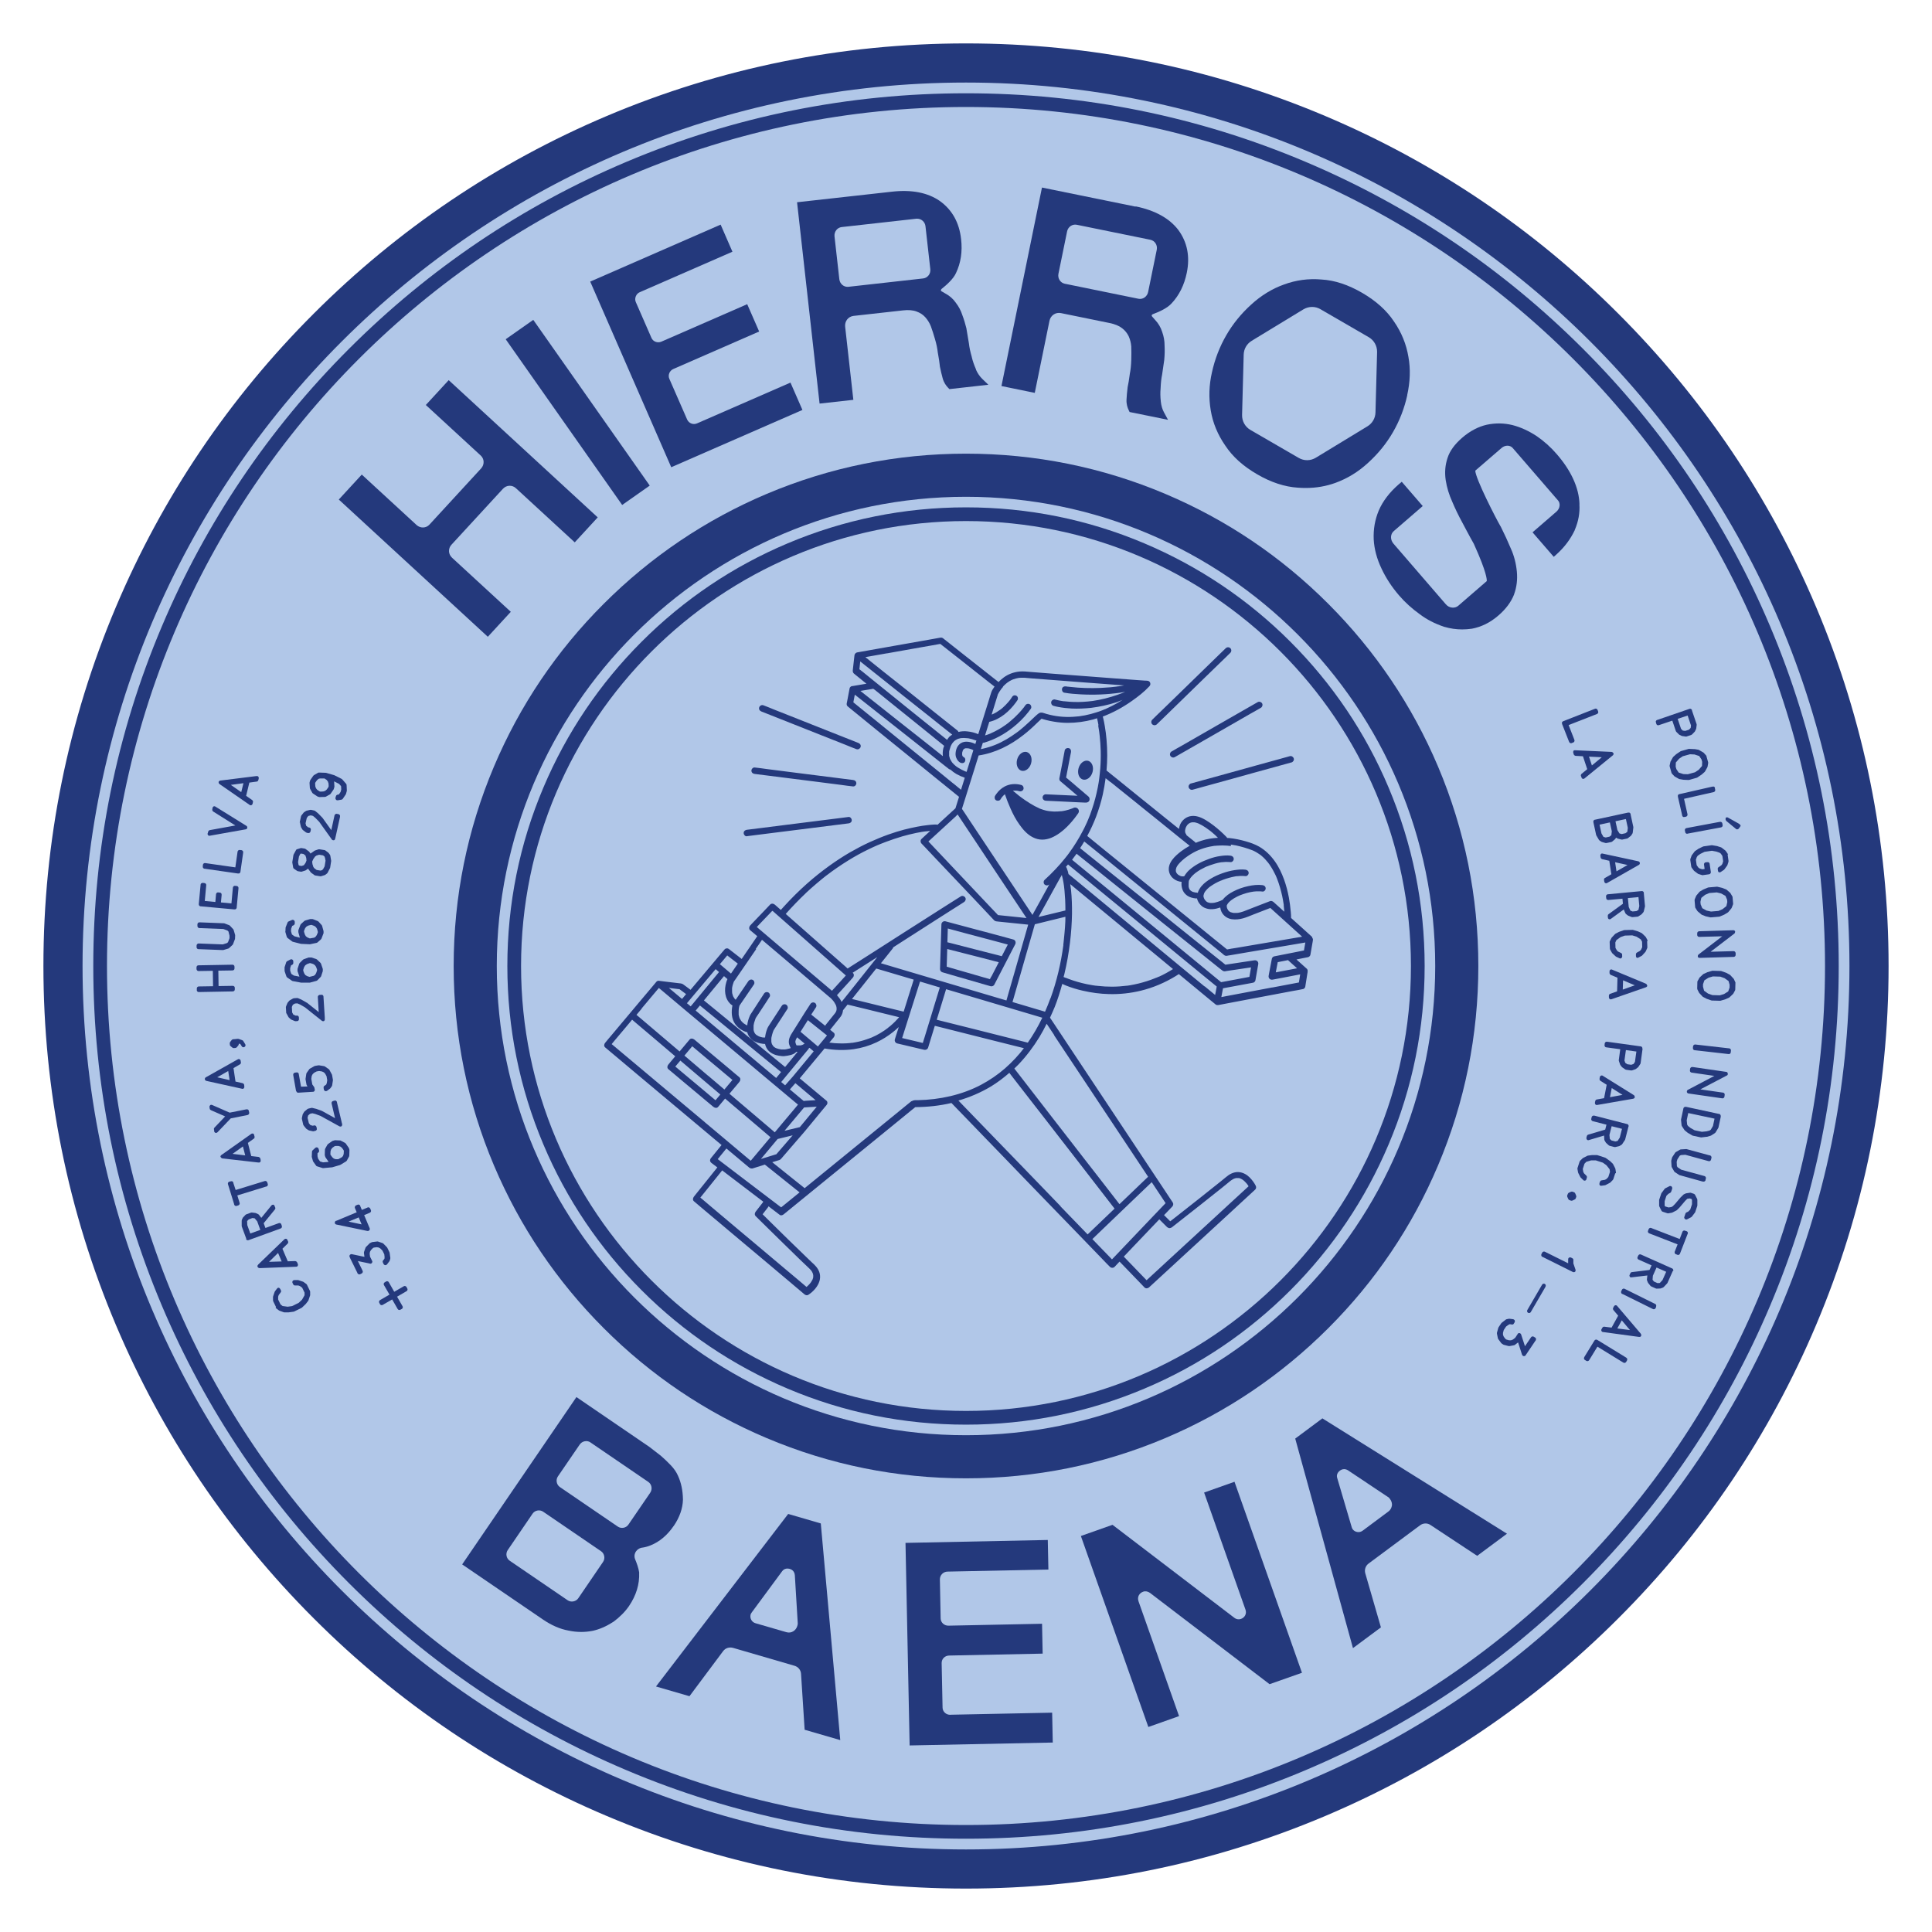 <?xml version="1.0" encoding="UTF-8"?>
<svg id="Capa_1" data-name="Capa 1" xmlns="http://www.w3.org/2000/svg" viewBox="0 0 252.28 252.28">
  <defs>
    <style>
      .cls-1 {
        fill: #24397c;
      }

      .cls-2 {
        fill: #b1c7e8;
      }
    </style>
  </defs>
  <g>
    <circle class="cls-2" cx="126.14" cy="126.14" r="117.92"/>
    <g>
      <path class="cls-1" d="m126.14,246.61c-16.26,0-32.04-3.19-46.89-9.47-14.35-6.07-27.23-14.75-38.29-25.82-11.06-11.06-19.75-23.95-25.82-38.29-6.28-14.85-9.47-30.63-9.47-46.89s3.19-32.04,9.47-46.89c6.07-14.35,14.75-27.23,25.82-38.29,11.06-11.06,23.95-19.75,38.29-25.82,14.85-6.28,30.63-9.47,46.89-9.47s32.04,3.19,46.89,9.47c14.35,6.07,27.23,14.75,38.29,25.82,11.06,11.06,19.75,23.95,25.82,38.29,6.28,14.85,9.47,30.63,9.47,46.89s-3.19,32.04-9.47,46.89c-6.07,14.35-14.75,27.23-25.82,38.29-11.06,11.06-23.95,19.75-38.29,25.82-14.85,6.28-30.63,9.47-46.89,9.47Zm0-235.83C62.53,10.78,10.78,62.53,10.78,126.14s51.75,115.36,115.36,115.36,115.36-51.75,115.36-115.36S189.75,10.78,126.14,10.78Z"/>
      <path class="cls-1" d="m126.14,240.1c-15.38,0-30.31-3.01-44.36-8.96-13.57-5.74-25.76-13.96-36.22-24.42-10.47-10.47-18.68-22.65-24.42-36.22-5.94-14.05-8.96-28.97-8.96-44.36s3.01-30.31,8.96-44.36c5.74-13.57,13.96-25.76,24.42-36.22,10.47-10.47,22.65-18.68,36.22-24.42,14.05-5.94,28.97-8.96,44.36-8.96s30.31,3.01,44.36,8.96c13.57,5.74,25.76,13.96,36.22,24.42,10.47,10.47,18.68,22.65,24.42,36.22,5.94,14.05,8.96,28.97,8.96,44.36s-3.01,30.31-8.96,44.36c-5.74,13.57-13.96,25.76-24.42,36.22-10.47,10.47-22.65,18.68-36.22,24.42-14.05,5.94-28.97,8.96-44.36,8.96Zm0-226.13c-61.85,0-112.17,50.32-112.17,112.17s50.32,112.17,112.17,112.17,112.17-50.32,112.17-112.17S187.99,13.97,126.14,13.97Z"/>
      <g>
        <g>
          <path class="cls-1" d="m220.94,92.75s0,.01,0,.02c0,0,0,.02,0,.02l.6,1.76s.02.08.01.13l-.06.46s-.01.04-.03.09l-.13.26s-.03.06-.05.07l-.34.35s-.06.04-.1.06l-.6.2s-.08.02-.11.01l-.48-.07s-.04,0-.08-.03l-.27-.13s-.06-.04-.07-.05l-.33-.33s-.06-.07-.07-.11l-.46-1.36-1.75.59c-.07.02-.14.02-.2,0-.06-.03-.11-.08-.13-.15l-.05-.16v-.04c-.04-.07-.04-.14,0-.2.03-.07.09-.11.15-.14h.04s4.13-1.42,4.13-1.42l.05-.02c.06-.02.13-.02.19.01h0s0,0,0,0c.07.03.11.09.14.15Zm-.56.68l-1.31.44.44,1.3.23.23.32.04.49-.16.22-.23.04-.32-.44-1.3Z"/>
          <path class="cls-1" d="m222.82,98.69s.01.02.01.03c0,0,0,0,0,.02s0,.01,0,.02l.22.78s.01.08,0,.13l-.08.46s-.01.04-.04.09l-.29.52s-.04.06-.06.07l-.35.31s-.02.03-.04.03l-.55.37s-.05.03-.08.04l-1.02.29s-.05,0-.08,0l-.67-.03s-.02,0-.03-.01l-.46-.08s-.04-.01-.08-.03l-.52-.29s-.06-.04-.07-.06l-.32-.34s-.04-.06-.05-.11l-.23-.81c-.01-.05-.02-.09-.01-.13l.1-.46s0-.05.03-.08l.29-.52s.04-.06.05-.07l.35-.31s.02-.03.02-.03l.56-.37s.05-.03.07-.04l1.02-.29s.06-.01.09,0l.66.03s.03,0,.05,0l.46.08s.05.01.08.03l.52.3s.07.04.08.05l.29.32s.04.05.07.08c0,0,0,.01.01.03Zm-.64.47l-.3-.44-.61-.2-.59-.03-.94.26-.49.33-.42.49-.02.54.09.32.3.45.61.2.59.02.94-.26.49-.33.42-.49.02-.54-.09-.32Z"/>
          <path class="cls-1" d="m223.93,102.89h0s0,.02,0,.03c0,0,0,.01,0,.02l.04.17c.02.07,0,.14-.03.2-.04.06-.09.1-.16.12l-3.88.88.45,2.01c.02.07,0,.14-.03.2s-.09.1-.16.12l-.16.04h-.04c-.07.03-.14.02-.19-.02h0c-.06-.04-.1-.09-.12-.18v-.04s-.55-2.4-.55-2.4v-.04c-.02-.07-.01-.14.02-.19.03-.06.09-.1.17-.12h.04s4.26-.97,4.26-.97h.05c.07-.03.13-.02.19.01h0c.06.04.1.09.12.17Z"/>
          <path class="cls-1" d="m224.91,107.53s0,.01,0,.02c0,0,0,.02,0,.02l.03.17c.01.07,0,.14-.04.19-.04.06-.09.09-.17.11l-4.34.81h-.02s-.02.02-.02.02c-.07.01-.14,0-.19-.04h0c-.06-.05-.1-.1-.11-.18v-.04s-.04-.17-.04-.17c-.01-.07,0-.14.04-.2.04-.06.1-.1.17-.11l4.33-.81h.05c.07-.02.13,0,.19.03h0s0,0,0,0c.06.04.1.1.11.17Zm2.37.2h0c.02.09,0,.17-.07.24l-.15.21c-.04.06-.1.1-.17.11-.09.02-.16,0-.22-.06l-1.27-1.05h0s0-.01,0-.02c-.01,0-.02-.02-.02-.03-.02-.02-.04-.05-.05-.09,0,0,0,0,0-.01,0,0,0,0,0-.01h0s0-.03,0-.05h0s0-.02,0-.02h0s0-.02,0-.02v-.02s0-.01,0-.01h0s0-.02,0-.02h0s0-.02,0-.02h0s0-.02,0-.02h.01s0-.02,0-.02c0,0,0-.01,0-.02h0s0,0,0,0v-.02s.02,0,.03-.01c0,0,0,0,0,0h.01s.01-.02.01-.02h.01s.04-.02.07-.02h0s.02,0,.02,0h.02s0,0,.01,0c0,0,.01,0,.02,0,.04,0,.07.01.1.03l1.41.79c.1.04.15.11.17.19h0Z"/>
          <path class="cls-1" d="m225.59,111.58l.12.83s0,.09-.01.13l-.14.44s-.02.04-.05.08l-.35.48s-.05.05-.07.06l-.36.24c-.06.04-.11.07-.15.07,0,0-.04,0-.11-.01,0,0,0,0,0,0,0,0,0,0,0,0h0s0,0,0,0h0s-.02,0-.02,0h0s0,0,0,0c-.07-.04-.11-.11-.12-.2v-.04s-.03-.17-.03-.17c-.01-.1.02-.19.11-.25l.36-.25.13-.17.11-.35-.1-.7-.21-.31-.17-.12-.4-.14-.59-.11-.96.14-.55.27-.34.24-.12.17-.12.36.1.7.21.3.17.13.35.11.31-.04-.08-.57c-.01-.07,0-.14.05-.2.04-.06.1-.09.17-.1l.17-.02h.05c.07-.02.14,0,.19.04h0c.06.05.1.11.11.18v.04s.15,1.01.15,1.01c.01.07,0,.14-.05.2-.04.06-.1.1-.17.11l-.85.12s-.06,0-.11-.02l-.45-.14s-.04-.02-.07-.04l-.48-.36s-.05-.05-.06-.07l-.28-.38s-.03-.07-.04-.12l-.12-.83c0-.05,0-.1,0-.13l.16-.44s.01-.05.04-.08l.36-.48s.04-.05.06-.06l.39-.26s.02-.03.03-.03l.6-.29s.05-.02.08-.03l1.05-.15s.06,0,.09,0l.65.11s.03,0,.05.02l.44.14s.05.02.08.04l.47.36s.06.05.07.06l.26.38s.04.08.05.12Z"/>
          <path class="cls-1" d="m226.24,117.13s0,.02,0,.03c0,0,0,0,0,.01,0,0,0,0,0,.01l.07.81s0,.09-.02.13l-.17.43s-.02.04-.05.08l-.38.46s-.05.05-.07.06l-.4.24s-.03.02-.04.03l-.61.26s-.06.02-.09.02l-1.06.09s-.05,0-.08,0l-.65-.15s-.02,0-.03-.02l-.44-.17s-.04-.02-.07-.05l-.46-.39s-.05-.05-.06-.07l-.25-.4s-.03-.07-.03-.12l-.07-.84c0-.05,0-.1.01-.13l.18-.43s.02-.05.04-.08l.39-.46s.05-.05.06-.06l.41-.24s.02-.02.03-.02l.62-.26s.05-.02.08-.02l1.06-.09s.06,0,.09,0l.64.15s.03,0,.05.02l.43.17s.05.02.08.04l.45.39s.06.05.06.07l.22.37s.03.05.05.09c0,0,0,.01,0,.03Zm-.72.34l-.21-.49-.56-.31-.57-.14-.97.08-.55.23-.5.4-.12.52.03.33.21.5.56.31.58.13.97-.08.54-.23.5-.4.12-.52-.03-.34Z"/>
          <path class="cls-1" d="m226.56,121.71c0,.1-.04.17-.13.23l-3.06,2.34,2.95-.08h.05c.07,0,.13.02.18.07h0c.05.05.08.11.09.19v.02s0,.02,0,.02v.17c0,.07-.02.14-.06.19-.05.05-.11.08-.18.09l-4.43.13h-.03c-.1,0-.18-.04-.24-.13,0,0,0,0,0,0h0s0-.02,0-.02h0s0-.02,0-.02h0s0-.01,0-.01h0s0-.01,0-.01c0,0,0,0,0,0v-.04c0-.1.04-.17.12-.23l3.07-2.36-3,.08c-.07,0-.14-.02-.19-.07-.05-.05-.08-.11-.08-.18v-.17s0-.04,0-.04c0-.08.02-.14.07-.19.05-.06.11-.08.19-.09h.04s4.38-.13,4.38-.13h.04c.1,0,.17.04.23.13h0s0,.02,0,.02h0s0,.01,0,.01h0s0,.02,0,.02h0s0,.03,0,.03v.02s0,.02,0,.02Z"/>
          <path class="cls-1" d="m226.61,128.35s0,.02,0,.03c0,0,0,0,0,.01,0,0,0,0,0,.01l-.02.81s-.01.09-.03.12l-.22.41s-.03.04-.06.07l-.43.41s-.06.04-.07.05l-.42.19s-.03.02-.04.02l-.64.19s-.06.01-.09.01l-1.06-.03s-.05,0-.08-.02l-.63-.22s-.01,0-.03-.02l-.42-.22s-.04-.02-.06-.05l-.41-.44s-.04-.05-.05-.07l-.21-.42s-.02-.07-.02-.12l.02-.84c0-.05,0-.09.03-.12l.23-.41s.02-.05.05-.07l.44-.41s.05-.04.07-.05l.43-.19s.03-.02.03-.02l.64-.19s.06-.01.08-.01l1.06.03s.06,0,.09.02l.62.22s.03,0,.04.02l.41.22s.04.03.07.05l.41.44s.05.06.06.07l.18.39s.03.06.04.1c0,0,0,.01,0,.03Zm-.75.26l-.15-.51-.52-.37-.55-.2-.97-.03-.57.17-.54.34-.18.51v.33s.14.52.14.52l.52.37.56.2.97.03.56-.17.54-.34.18-.51v-.34Z"/>
          <path class="cls-1" d="m226.02,137.21s0,.01,0,.02,0,.02,0,.02l-.02.17c0,.07-.04.13-.09.17-.05.04-.12.06-.19.05l-4.39-.5h-.02s-.02,0-.02,0c-.07,0-.13-.04-.17-.09h0c-.05-.06-.07-.13-.06-.21v-.04s.02-.17.02-.17c0-.07.04-.13.1-.18.06-.05.12-.07.19-.06l4.38.5h.05c.07.01.12.04.17.1h0s0,0,0,0c.05.06.07.13.06.2Z"/>
          <path class="cls-1" d="m225.62,140.26c-.01.1-.07.16-.17.2l-3.42,1.79,2.92.42h.05c.07.02.12.05.16.1h0c.05.06.06.13.05.21v.02s-.01.02-.01.02l-.02.17c-.01.07-.04.13-.1.18-.06.05-.12.06-.19.05l-4.38-.63h-.03c-.1-.02-.17-.08-.21-.18,0,0,0,0,0,0v-.02s0,0,0,0h0s0-.02,0-.02h0s0-.01,0-.01h0s0-.01,0-.02c0,0,0,0,0,0v-.04c.02-.1.07-.17.17-.21l3.42-1.8-2.97-.43c-.07-.01-.13-.04-.17-.1-.04-.06-.06-.12-.05-.19l.02-.17v-.04c.02-.08.05-.14.11-.18.06-.05.13-.06.2-.05h.04s4.33.63,4.33.63h.04c.1.02.16.08.2.18h0s0,.02,0,.02h0s0,.01,0,.01h0s0,.02,0,.02h0s0,.03,0,.03v.02s0,.02,0,.02Z"/>
          <path class="cls-1" d="m224.7,145.77s0,.01,0,.02c0,0,0,.02,0,.02l-.3,1.4s-.02.07-.03.08l-.35.58s-.05.06-.09.09l-.5.32s-.06.03-.08.03l-.45.13s-.03,0-.05,0l-.66.08s-.06,0-.09,0l-1.04-.22s-.05-.02-.08-.03l-.58-.34s-.02,0-.03-.02l-.37-.3s-.03-.03-.05-.06l-.33-.5s-.04-.08-.04-.11l-.07-.67s0-.06,0-.09l.3-1.4v-.04c.03-.08.06-.13.12-.17.06-.04.13-.05.2-.04h.04s4.27.92,4.27.92h.05c.07.02.12.06.16.12h0s0,0,0,0c.04.06.05.13.04.2Zm-.83.3l-3.42-.73-.2.95.06.57.11.17.33.26.53.3.95.2.6-.06.4-.1.16-.11.29-.49.2-.95Z"/>
          <path class="cls-1" d="m223.46,151.24s0,.01,0,.02c0,0,0,.02,0,.02l-.04.16c-.02.07-.06.12-.12.16-.06.03-.13.04-.2.02l-3.03-.83-.57.04-.16.08-.31.48-.09.32.03.57.1.15.47.31,3.03.83c.07.02.12.06.16.13s.04.13.02.2l-.04.16s0,.01,0,.02c0,0,0,.02,0,.02-.02.08-.06.13-.12.16h0c-.06.04-.12.05-.2.03h-.05s-3.02-.84-3.02-.84c-.03,0-.06-.02-.08-.04l-.56-.37s-.05-.04-.07-.09l-.3-.52s-.04-.08-.04-.12l-.04-.67s0-.06,0-.08l.11-.42s.02-.05.04-.07l.37-.56s.05-.06.09-.08l.52-.3s.08-.04.11-.04l.67-.04s.06,0,.09,0l3.02.82h.05c.07.03.12.07.15.13h0s0,0,0,0c.04.07.05.13.03.2Z"/>
          <path class="cls-1" d="m221.64,157.44l-.27.81s-.02.06-.03.07l-.41.54s-.05.05-.09.08l-.5.26c-.07.05-.14.06-.23.03-.04-.01-.07-.03-.09-.05h0c-.09-.1-.12-.19-.08-.29,0,0,0-.01.01-.02,0,0,0-.02.01-.02l.12-.37c.02-.07.07-.13.13-.16l.24-.11.26-.26.23-.7v-.57s-.06-.11-.06-.11l-.24-.08-.32.05-.27.27-.73.86s0,0,0,0c0,0,0,0,0,0l-.34.34s-.04.04-.07.05l-.53.27s-.07.03-.09.03l-.47.08s-.07,0-.12-.02l-.6-.2c-.07-.02-.12-.07-.15-.13l-.27-.54s-.03-.08-.03-.12v-.67s0-.06,0-.08l.27-.81s.02-.05.04-.08l.4-.54s.05-.06.09-.08l.51-.26c.07-.05.14-.05.22-.03.03,0,.05.02.08.04h0c.09.09.12.19.09.29v.03s-.13.38-.13.38c-.02.06-.07.11-.14.15l-.22.12-.26.26-.23.7v.57s.06.11.06.11l.44.14.36-.05.19-.1.3-.3.73-.86s0,0,0,0c0,0,0,0,0,0l.34-.33s.04-.04.06-.06l.27-.13s.05-.02.08-.02l.46-.07s.08,0,.12,0l.41.14c.06.02.11.07.15.13l.27.53s.03.08.03.12v.67s0,.04-.01.09Z"/>
          <path class="cls-1" d="m220.37,161.13s0,.01-.01.02c0,.01-.01.02-.01.02l-.98,2.53c-.03.07-.07.12-.14.15-.06.03-.13.04-.2,0l-.17-.07h-.03c-.07-.04-.12-.08-.14-.15h0c-.03-.08-.03-.15,0-.21l.02-.04.35-.89-3.71-1.44c-.07-.03-.12-.07-.15-.14-.03-.07-.03-.13,0-.2l.06-.16.02-.05c.02-.06.07-.11.13-.14h0c.06-.04.13-.04.21-.01h.02s.02.02.02.02l3.67,1.42.36-.94c.03-.07.07-.12.14-.15.07-.03.13-.03.2,0l.16.06h.02s.03,0,.03.01c.06.02.11.07.14.13h0c.03.08.03.15,0,.21Z"/>
          <path class="cls-1" d="m218.44,165.95s0,.01-.01.02c0,0-.01.01-.01.02l-.67,1.51s-.03.06-.04.07l-.46.49s-.06.05-.1.07l-.27.1s-.07.02-.08.02l-.48.02s-.07,0-.12-.03l-.58-.26s-.07-.04-.09-.06l-.31-.38s-.02-.04-.04-.07l-.11-.27s-.02-.09-.02-.12l.06-.53-2.02.24c-.08.01-.14.01-.18,0-.04-.02-.07-.04-.09-.06h0s0-.01,0-.01c0,0,0,0,0,0v-.02s-.01,0-.01,0v-.02c-.05-.07-.05-.14-.01-.22l.02-.04.07-.16c.04-.09.11-.14.21-.15l2.29-.28.27-.6-1.69-.75c-.07-.03-.11-.08-.14-.14s-.03-.13,0-.2l.07-.15.02-.04c.03-.07.08-.12.14-.14.07-.03.14-.03.21,0l.04.02,3.99,1.78.05.02c.06.03.11.07.13.14h0s0,0,0,0c.03.07.03.14,0,.21Zm-.87.12l-1.26-.56-.48,1.08-.04.52.18.23.47.21.3-.02.35-.38.48-1.08Z"/>
          <path class="cls-1" d="m216.27,170.63s0,.01-.01.02c0,0-.01.01-.01.02l-.07.15c-.03.07-.08.11-.15.13-.07.02-.13.02-.2-.02l-3.96-1.96h-.02s-.02,0-.02,0c-.07-.03-.11-.08-.13-.15h0c-.03-.08-.03-.14,0-.21l.02-.04.07-.15c.03-.07.08-.11.15-.14.07-.03.14-.02.2.01l3.95,1.96.05.02c.06.03.1.08.12.14h0s0,0,0,0c.02.07.02.14-.01.21Z"/>
          <path class="cls-1" d="m214.28,174.45h0s0,.01,0,.01v.03s-.02,0-.02,0c0,0,0,0,0,.01-.03.04-.07.06-.12.07-.06.01-.11.01-.15,0l-4.64-.63c-.05,0-.1-.01-.13-.03-.03-.02-.06-.05-.09-.09,0,0-.01-.01-.02-.03,0,0,0,0,0,0,0,0,0,0,0,0-.03-.07-.03-.15.02-.23l.02-.03.08-.15s.06-.08.11-.11c.05-.03.1-.04.15-.03l.95.12.86-1.56-.62-.73s-.05-.08-.06-.14c0-.06,0-.11.03-.16l.08-.15.02-.04c.04-.08.1-.12.18-.14h0s0,0,0,0h.02s.02,0,.02,0c.04,0,.09,0,.13.03.03.02.07.05.1.1l3.04,3.57s.06.08.07.13c.01.06,0,.11,0,.16h0s0,.02,0,.02h0Zm-1.44-.77l-1.07-1.27-.58,1.06,1.65.21Z"/>
          <path class="cls-1" d="m212.45,177.66h0s0,.01-.01.02c0,0-.01,0-.01.01l-.09.15c-.04.06-.09.1-.16.12-.07.02-.13,0-.2-.03l-3.39-2.08-1.08,1.76c-.04.06-.09.1-.17.12-.07.02-.14,0-.2-.03l-.14-.09-.04-.02c-.06-.04-.1-.09-.12-.16h0c-.02-.07-.01-.14.03-.21l.02-.04,1.29-2.1.02-.03c.04-.06.09-.1.16-.12.07-.02.13-.01.2.03l.04.02,3.72,2.28.04.03c.06.04.1.09.12.15h0c.02.08,0,.15-.03.21Z"/>
        </g>
        <g>
          <path class="cls-1" d="m208.62,92.68h0s0,.02,0,.03c0,0,0,.01,0,.02l.06.16c.03.07.03.13,0,.2-.03.07-.07.11-.14.14l-3.71,1.45.75,1.92c.03.07.03.14,0,.21s-.08.12-.14.14l-.16.06-.04.02c-.07.03-.13.03-.2,0h0c-.07-.03-.11-.08-.14-.15l-.02-.04-.9-2.29v-.03c-.04-.07-.04-.13-.01-.2.02-.07.07-.11.15-.14l.04-.02,4.06-1.59.05-.02c.07-.03.13-.03.19,0h0c.07.03.12.08.14.15Z"/>
          <path class="cls-1" d="m210.7,98.36h0s0,.01,0,.01v.03s0,0,0,0c0,0,0,0,0,.01,0,.04,0,.09-.03.14-.03.05-.06.09-.1.11l-3.63,2.96s-.08.06-.11.08c-.03.01-.08.01-.13,0,0,0-.02,0-.03,0,0,0,0,0,0,0,0,0,0,0,0,0-.08-.03-.13-.08-.16-.17v-.03s-.07-.17-.07-.17c-.02-.05-.02-.1,0-.15.01-.06.04-.1.08-.13l.74-.61-.56-1.69-.96-.05s-.09-.02-.14-.06c-.05-.04-.08-.08-.1-.13l-.05-.16v-.04c-.04-.08-.03-.16,0-.22h0s0-.01,0-.01h.01s0-.03,0-.03c.02-.03.06-.06.11-.08.04-.01.08-.01.14,0l4.69.21s.1,0,.15.04c.05.03.08.07.11.11h0s0,.01.01.02h0Zm-1.55.52l-1.66-.08.38,1.15,1.28-1.06Z"/>
          <path class="cls-1" d="m212.93,106.33s0,.01,0,.02c0,.01,0,.02,0,.02l.35,1.62s.01.06,0,.08l-.08.67s-.02.07-.04.11l-.16.24s-.04.06-.05.06l-.38.3s-.06.04-.11.05l-.62.13s-.08,0-.11,0l-.47-.12s-.04-.01-.08-.04l-.15-.09-.1.15s-.04.06-.06.07l-.36.3s-.06.04-.11.05l-.62.13c-.05.01-.09.01-.13,0l-.45-.13s-.05-.01-.08-.03l-.24-.16s-.07-.06-.09-.09l-.34-.58s-.03-.05-.03-.08l-.35-1.62v-.04c-.03-.08-.01-.14.02-.2.04-.06.1-.1.17-.12h.04s4.27-.92,4.27-.92h.05c.07-.02.13-.01.19.02h0s0,0,0,0c.06.04.1.1.12.17Zm-2.71,1.06l-1.35.29.25,1.15.26.45.3.08.49-.11.24-.19.06-.51-.25-1.15Zm2.08-.44l-1.35.29.25,1.15.27.44.29.08.5-.11.24-.19.06-.51-.25-1.15Z"/>
          <path class="cls-1" d="m214.13,112.69h0s0,.01,0,.01v.03s0,0,0,0c0,0,0,0,0,.01,0,.04-.02.09-.05.13-.04.05-.08.08-.12.09l-4.07,2.32s-.09.05-.12.06c-.03,0-.08,0-.13-.02,0,0-.02,0-.03-.01,0,0,0,0,0,0,0,0,0,0,0,0-.07-.04-.11-.1-.13-.2v-.04s-.03-.17-.03-.17c0-.05,0-.1.02-.15.02-.05.06-.09.11-.11l.83-.48-.27-1.76-.93-.21s-.09-.03-.13-.08c-.04-.05-.07-.09-.07-.14l-.03-.17v-.04c-.02-.09,0-.16.05-.22h0s0,0,0,0h.01s.01-.03.01-.03c.03-.03.07-.05.12-.06.04,0,.08,0,.14.02l4.59.99s.1.02.14.06.07.08.09.13h0s0,.02,0,.02h0Zm-1.61.26l-1.62-.36.18,1.19,1.44-.83Z"/>
          <path class="cls-1" d="m214.65,116.6s0,.01,0,.02c0,0,0,.02,0,.02l.15,1.65s0,.07,0,.08l-.16.65s-.03.07-.06.11l-.19.22s-.05.05-.06.06l-.41.26s-.07.03-.11.03l-.63.06s-.08,0-.11-.01l-.45-.18s-.04-.02-.07-.04l-.23-.18s-.06-.06-.08-.1l-.21-.49-1.65,1.2c-.06.05-.11.08-.16.08-.04,0-.08,0-.11-.01h0s0,0,0,0c0,0,0,0,0,0h-.02s0-.01,0-.01h-.02c-.07-.06-.11-.12-.11-.2v-.04s-.02-.17-.02-.17c0-.1.03-.18.11-.24l1.87-1.36-.06-.66-1.84.17c-.07,0-.14-.01-.19-.06-.06-.04-.09-.1-.09-.18l-.02-.17v-.04c-.01-.08,0-.14.05-.2.05-.06.11-.09.18-.1h.04s4.34-.41,4.34-.41h.05c.07-.01.13,0,.18.05h0s0,0,0,0c.06.05.09.11.1.18Zm-.7.54l-1.38.13.11,1.17.22.47.28.11.51-.05.26-.16.11-.5-.11-1.17Z"/>
          <path class="cls-1" d="m215.08,122.86l.03.84s0,.09-.03.13l-.19.42s-.02.04-.06.08l-.4.44s-.05.05-.07.05l-.38.2c-.07.04-.12.05-.15.06,0,0-.04,0-.1-.03,0,0,0,0,0,0,0,0,0,0,0,0h0s0,0,0,0h0s-.01,0-.01,0h0s0,0,0,0c-.07-.05-.1-.12-.1-.21v-.04s0-.18,0-.18c0-.1.04-.18.14-.24l.38-.21.15-.16.15-.33-.02-.71-.16-.3-.56-.36-.56-.17-.97.03-.56.2-.54.39-.14.31.02.71.18.32.15.15.39.19c.1.05.15.13.15.23v.18s.01.01.01.01c0,0,0,.02,0,.02,0,.08-.03.15-.09.21l-.02.02h0s0,0,0,0c0,0,0,0,0,0h0s-.09.05-.14.05c-.03,0-.08-.01-.15-.05l-.39-.18s-.04-.02-.07-.05l-.44-.41s-.05-.05-.05-.07l-.23-.41s-.02-.07-.03-.12l-.03-.84c0-.05,0-.1.02-.12l.21-.42s.02-.05.05-.07l.41-.44s.05-.05.06-.05l.42-.22s.02-.02.03-.02l.63-.22s.06-.02.08-.02l1.06-.03s.06,0,.09.01l.64.19s.03,0,.04.02l.42.19s.04.03.07.05l.43.41s.06.06.06.07l.22.41s.03.08.03.12Z"/>
          <path class="cls-1" d="m215.1,128.69h0s0,.01,0,.01v.03s0,0,0,0c0,0,0,0,0,.01,0,.04-.03.08-.08.12-.05.04-.09.06-.13.07l-4.43,1.54s-.09.03-.13.03c-.03,0-.08-.01-.12-.04,0,0-.02,0-.03-.02,0,0,0,0,0,0s0,0,0,0c-.06-.05-.09-.12-.09-.22v-.04s0-.18,0-.18c0-.05.02-.1.05-.14.03-.05.07-.08.12-.09l.9-.32.05-1.78-.88-.37s-.08-.05-.11-.1c-.03-.05-.05-.1-.05-.15v-.17s0-.04,0-.04c0-.09.03-.16.09-.2h0s0,0,0,0h.01s.01-.02.01-.02c.03-.02.08-.03.13-.03.04,0,.08.01.13.04l4.33,1.8s.09.04.13.08c.04.05.06.09.07.14h0s0,.02,0,.02h0Zm-1.63-.03l-1.53-.65-.04,1.21,1.57-.56Z"/>
          <path class="cls-1" d="m214.48,136.95s0,.01,0,.02,0,.02,0,.02l-.25,1.84s-.02.08-.05.12l-.26.39s-.03.04-.07.06l-.23.18s-.06.04-.07.04l-.46.16s-.07.01-.12,0l-.63-.09s-.08-.02-.11-.04l-.4-.28s-.03-.03-.06-.06l-.18-.23s-.03-.06-.04-.08l-.15-.44c-.02-.05-.02-.09-.02-.13l.19-1.42-1.83-.25c-.07,0-.13-.04-.17-.1-.04-.06-.06-.12-.05-.19l.02-.17v-.04c.02-.08.05-.14.1-.18.06-.05.13-.06.2-.05h.04s4.32.6,4.32.6h.05c.07.02.12.05.16.1h0s0,0,0,0c.05.06.06.13.05.2Zm-.8.36l-1.37-.19-.19,1.36.11.31.27.18.51.07.3-.11.18-.27.19-1.36Z"/>
          <path class="cls-1" d="m213.47,143.27h0s0,.01,0,.01v.03s-.01,0-.01,0c0,0,0,0,0,.01-.01.04-.05.08-.1.11-.05.03-.1.05-.14.05l-4.62.8c-.05.01-.1.02-.14.01-.03,0-.07-.03-.11-.06,0,0-.02,0-.03-.02,0,0,0,0,0,0,0,0,0,0,0,0-.05-.06-.07-.14-.05-.23v-.04s.04-.17.04-.17c0-.05.03-.09.07-.13.04-.04.09-.07.14-.07l.94-.17.34-1.75-.81-.51s-.07-.06-.1-.12c-.02-.06-.03-.11-.02-.16l.03-.17v-.04c.03-.09.07-.15.13-.18h0s0,0,0,0h.02s.02-.02.02-.02c.04-.02.08-.02.14-.01.04,0,.08.03.12.06l3.98,2.48s.08.05.11.1c.03.05.04.1.04.15h0s0,.02,0,.02h0Zm-1.6-.3l-1.41-.89-.23,1.19,1.64-.3Z"/>
          <path class="cls-1" d="m212.63,147.13s0,.01,0,.02c0,0,0,.02,0,.02l-.41,1.6s-.02.06-.03.08l-.37.56s-.05.06-.09.08l-.25.15s-.06.03-.08.03l-.47.11s-.07,0-.12,0l-.62-.16s-.08-.03-.1-.05l-.36-.32s-.03-.03-.05-.07l-.15-.25s-.04-.08-.04-.12l-.03-.53-1.95.58c-.07.03-.13.03-.18.02-.04-.01-.08-.03-.1-.05h0s0-.01,0-.01c0,0,0,0,0,0v-.02s-.02,0-.02,0v-.02c-.06-.06-.07-.13-.05-.22v-.04s.05-.17.05-.17c.02-.09.09-.16.18-.19l2.22-.66.16-.64-1.79-.46c-.07-.02-.13-.06-.16-.12-.04-.06-.05-.13-.03-.2l.04-.16v-.04c.03-.08.07-.13.13-.17.07-.04.13-.05.2-.03h.04s4.23,1.09,4.23,1.09h.05c.07.03.12.07.15.13h0s0,0,0,0c.04.07.05.13.03.2Zm-.84.27l-1.34-.34-.29,1.14.05.52.22.2.5.13.3-.07.28-.44.29-1.14Z"/>
          <path class="cls-1" d="m210.93,153.17l-.26.8s-.04.08-.07.11l-.32.33s-.04.03-.08.05l-.53.28s-.07.03-.09.03l-.43.06c-.08.01-.13.01-.16,0,0,0-.04-.02-.09-.06,0,0,0,0,0,0,0,0,0,0,0,0h0s0-.01,0-.01h0s-.01-.01-.01-.01h0s0-.01,0-.01c-.05-.07-.05-.14-.03-.23v-.03s.07-.17.07-.17c.03-.1.1-.16.21-.18l.43-.07.19-.1.25-.26.22-.68-.05-.34-.41-.52-.47-.34-.93-.3h-.59s-.64.19-.64.19l-.24.25-.22.68.06.37.09.19.31.31c.08.08.1.17.07.27l-.05.17v.02s0,.02,0,.02c-.03.08-.08.13-.15.17h-.03s0,0,0,0c0,0,0,0,0,0,0,0,0,0,0,0h0c-.05.02-.1.01-.14,0-.03,0-.07-.04-.12-.09l-.31-.3s-.03-.03-.05-.07l-.27-.53s-.03-.07-.03-.09l-.08-.46s0-.07.02-.13l.26-.8c.02-.05.04-.09.06-.11l.34-.33s.04-.04.07-.05l.53-.27s.06-.03.08-.03l.47-.06s.03-.01.03-.01h.67s.06,0,.08.01l1.01.33s.05.02.08.04l.54.39s.03.02.04.03l.33.32s.03.04.05.07l.27.53s.03.07.03.09l.07.46s0,.09-.01.13Z"/>
          <path class="cls-1" d="m205.82,156.3h0s-.01.04-.01.04l-.06.16c-.02.06-.07.11-.15.14l-.27.13c-.07.03-.14.03-.2.01l-.21-.08c-.06-.02-.11-.07-.14-.14l-.12-.27c-.03-.07-.03-.14-.01-.2l.08-.2c.03-.07.07-.12.14-.15l.27-.12c.07-.03.14-.03.2-.01l.21.08c.06.02.11.07.14.14l.1.24s.03.07.04.12v.02s0,.08,0,.09Z"/>
          <path class="cls-1" d="m205.74,165.97h0c-.03.07-.08.12-.15.14-.07.02-.13.02-.2-.01l-3.95-1.97h-.02s-.02-.01-.02-.01c-.07-.03-.11-.08-.13-.15h0c-.03-.07-.02-.14.01-.21l.02-.04.08-.15c.03-.07.08-.11.15-.13.07-.02.14-.02.2.01l3.04,1.51s0-.02,0-.04v-.47c0-.05.01-.09.02-.12.03-.07.08-.11.15-.13.07-.02.14-.02.2.01l.15.08.04.02s.08.05.09.07h0s0,.02,0,.02h.01s0,.02,0,.02c.03.05.03.1.02.17v.39s.28.81.28.81c.02.07.02.13-.01.19Z"/>
          <path class="cls-1" d="m201.81,168.03l-1.92,3.3c-.04.06-.09.1-.16.12-.07.02-.14,0-.2-.03-.06-.04-.1-.09-.12-.16-.02-.07,0-.14.03-.2l1.92-3.3c.04-.06.09-.11.16-.13.07-.02.14-.01.2.02.06.04.1.09.12.16.02.07,0,.14-.03.2Z"/>
          <path class="cls-1" d="m200.53,175.04s0,.01-.02.02c0,0-.01.02-.02.02l-1.14,1.69s0,.02-.01.03h-.02s-.01.03-.01.03l-.09.14c-.04.06-.1.1-.17.11-.07.02-.13,0-.19-.04-.05-.04-.09-.08-.11-.14l-.52-1.61-.41.32s-.06.04-.11.05l-.59.11s-.09,0-.12,0l-.65-.17s-.04-.02-.07-.04l-.18-.12s-.06-.04-.07-.06l-.4-.54s-.03-.05-.04-.11l-.12-.58s0-.09,0-.12l.18-.65s.02-.06.04-.08l.35-.52s.04-.05.06-.06l.53-.41s.06-.04.11-.05l.29-.06s.06,0,.09,0l.46.06s.08.02.12.05c.06.04.1.1.11.17.01.07,0,.14-.04.2l-.09.14-.02.04s-.06.07-.08.08h-.01s0,0,0,0h-.01s0,0,0,0h0s-.11.03-.17.01l-.24-.04-.19.09-.3.22-.3.45-.1.37v.26s.1.25.1.25l.23.29.1.07.35.1h.27s.24-.09.24-.09l.3-.23.19-.28v-.02s0-.02,0-.02c0,0,0,0,.02-.01,0,0,.02-.01.02-.01l.08-.12v-.02s0-.02,0-.02c.06-.09.14-.12.25-.12h0s.01,0,.01,0h0s.04.01.05.02c.01,0,.03.01.06.03.06.04.1.1.11.17l.49,1.5.79-1.17c.04-.06.1-.1.17-.11.07-.01.14,0,.2.04l.14.09h.02s.02.02.02.02c.06.04.09.09.1.16h0c.01.08,0,.15-.04.21Z"/>
        </g>
        <g>
          <path class="cls-1" d="m36.05,170.69l-.37-.76s-.03-.08-.03-.12v-.46s0-.05.02-.09l.19-.56s.03-.07.04-.08l.26-.34c.05-.06.08-.1.12-.11,0,0,.04-.01.1-.02,0,0,0,0,0,0,0,0,0,0,0,0h0s0,0,0,0h0s.02,0,.02,0h0s0,0,0,0c.08.02.14.07.18.15l.02.03.08.16c.04.09.04.18-.03.27l-.26.35-.07.21v.37s.31.64.31.64l.27.21.66.09.58-.08.87-.43.43-.41.33-.58v-.34s-.31-.64-.31-.64l-.3-.22-.2-.07h-.44c-.11-.01-.19-.06-.23-.15l-.08-.16h-.01s0-.03,0-.03c-.04-.07-.04-.15,0-.23v-.02s.02,0,.02,0c0,0,0,0,0,0s0,0,0,0h0s.07-.08.11-.1c.03-.01.08-.02.15-.02h.43s.04,0,.08.02l.57.19s.07.03.08.04l.38.28s.05.05.07.1l.37.76s.04.09.04.12v.47s-.01.05-.03.09l-.19.57s-.03.06-.04.08l-.29.37s-.01.03-.02.03l-.48.46s-.04.04-.07.05l-.95.47s-.05.02-.09.03l-.66.09s-.03,0-.05,0h-.47s-.05,0-.09-.01l-.56-.2s-.07-.03-.08-.04l-.37-.28s-.06-.06-.08-.1Z"/>
          <path class="cls-1" d="m33.62,165.42h0s0-.01,0-.01v-.03s0,0,0,0c0,0,0,0,0-.01-.01-.04,0-.09.02-.14.03-.05.06-.09.09-.12l3.37-3.25s.07-.07.11-.09c.03-.01.07-.02.13-.01,0,0,.02,0,.03,0,0,0,0,0,0,0,0,0,0,0,0,0,.08.02.13.07.17.16v.03s.08.16.08.16c.02.04.02.1.01.15-.01.06-.03.1-.07.13l-.68.67.7,1.64.96-.03s.09.01.15.05c.05.03.09.07.11.12l.07.16.02.04c.03.08.03.16,0,.22h0s0,.01,0,.01h-.01s0,.03,0,.03c-.02.04-.06.06-.11.09-.04.02-.08.02-.14.02l-4.69.18s-.1,0-.15-.02c-.05-.03-.09-.06-.12-.1h0s-.01-.01-.01-.02h0Zm1.5-.65l1.66-.05-.47-1.11-1.19,1.17Z"/>
          <path class="cls-1" d="m32.15,161.77s0-.01,0-.02c0,0,0-.02,0-.02l-.57-1.55s-.02-.06-.02-.08v-.67s0-.08.01-.12l.12-.26s.03-.06.04-.07l.33-.35s.06-.04.1-.06l.6-.22s.08-.02.11-.02l.48.06s.04,0,.08.03l.27.12s.08.05.1.07l.32.42,1.29-1.58c.04-.06.09-.1.14-.12.04-.01.08-.02.11-.02h0s0,0,0,0c0,0,0,0,0,0h.02s0,0,0,0h.02c.08.03.13.08.16.16v.04s.08.17.08.17c.03.09.02.18-.05.26l-1.46,1.79.23.62,1.74-.63c.07-.03.14-.02.2,0,.06.03.11.08.13.15l.06.16v.04c.04.07.04.14.01.2-.03.07-.08.12-.15.14l-.04.02-4.1,1.49-.05.02c-.06.02-.13.02-.19,0h0s0,0,0,0c-.07-.03-.12-.08-.14-.15Zm.54-.7l1.3-.47-.4-1.11-.33-.4-.3-.04-.48.18-.21.22.02.52.4,1.11Z"/>
          <path class="cls-1" d="m30.57,157.29s0-.01,0-.03c0-.01,0-.02,0-.03l-.8-2.59c-.02-.07-.02-.14.01-.2.03-.07.08-.11.15-.13l.17-.05h.04c.07-.03.14-.03.2,0h0c.07.04.11.1.13.17v.04s.3.92.3.92l3.8-1.17c.07-.02.14-.02.2.02.06.03.11.09.13.16l.05.16.02.05c.02.07.01.13-.02.19h0c-.03.07-.08.12-.16.14h-.02s-.02,0-.02,0l-3.76,1.16.3.97c.02.07.02.14-.02.2-.03.06-.09.11-.16.13l-.16.05h-.02s-.02.02-.03.02c-.07.02-.13.01-.19-.02h0c-.07-.04-.11-.09-.13-.16Z"/>
          <path class="cls-1" d="m28.79,151.09h0s0-.01,0-.01v-.03s0,0,0,0c0,0,0,0,0-.01,0-.04,0-.09.04-.14.03-.05.07-.08.11-.1l3.83-2.71s.08-.06.12-.07c.03,0,.08,0,.13,0,0,0,.02,0,.03,0,0,0,0,0,0,0,0,0,0,0,0,0,.07.03.12.09.14.18v.04s.05.17.05.17c.01.05,0,.1,0,.15-.02.06-.05.1-.09.12l-.78.56.44,1.72.95.11s.09.03.14.07c.05.04.07.09.09.13l.04.16v.04c.03.09.02.16-.02.22h0s0,.01,0,.01h-.01s-.01.03-.01.03c-.03.03-.07.05-.12.07-.04,0-.08,0-.14,0l-4.66-.53s-.1-.01-.14-.05-.08-.07-.1-.12h0s0-.01-.01-.02h0Zm1.58-.42l1.65.2-.3-1.17-1.35.97Z"/>
          <path class="cls-1" d="m27.97,147.69s0-.01,0-.02c0-.01,0-.02,0-.02l-.03-.17c-.02-.09,0-.17.07-.24l1.39-1.46-1.85-.81c-.09-.04-.14-.1-.16-.19l-.03-.17s0-.01,0-.02c0,0,0-.02,0-.02-.02-.09,0-.16.08-.23h0s0-.02,0-.02h0s0-.01,0-.01h0s0,0,0,0c.04-.02.07-.04.09-.04.08-.02.14,0,.2.03l2.26.99,2.16-.43h.04c.07-.02.14-.01.19.03.06.03.1.09.12.18v.04s.04.17.04.17c.01.07,0,.14-.04.2-.04.06-.1.1-.17.12l-2.2.44-1.7,1.78c-.04.06-.1.09-.17.11-.03,0-.06,0-.09,0h-.02s0,0,0,0c0,0,0,0,0,0,0,0,0,0,0,0h-.02c-.09-.05-.15-.11-.16-.2Z"/>
          <path class="cls-1" d="m26.75,140.92h0s0-.01,0-.01v-.03s0,0,0,0c0,0,0,0,0-.01,0-.04.02-.09.05-.13.04-.04.08-.08.12-.09l4.09-2.3s.09-.05.13-.06c.03,0,.08,0,.13.02,0,0,.02,0,.03.01,0,0,0,0,0,0,0,0,0,0,0,0,.07.04.11.1.13.2v.04s.03.17.03.17c0,.05,0,.1-.03.15-.02.05-.06.09-.11.11l-.83.48.26,1.76.93.21s.09.03.13.08c.04.05.07.09.07.14l.02.17v.04c.02.09,0,.16-.05.22h0s0,0,0,0h-.01s-.01.03-.01.03c-.03.03-.07.05-.13.06-.04,0-.08,0-.14-.02l-4.58-1.01s-.1-.02-.14-.06c-.04-.04-.07-.08-.09-.13h0s0-.02,0-.02h0Zm1.61-.25l1.62.37-.18-1.19-1.45.83Z"/>
          <path class="cls-1" d="m30.02,136.44l-.02-.21c0-.06.02-.13.07-.19l.18-.23c.05-.06.11-.09.17-.1l.18-.02h.03s.04,0,.04,0l.35-.04h.04s.09,0,.16.03l.39.14c.08.02.13.06.17.14l.23.37s.05.09.05.13c0,.07-.01.14-.06.19-.05.06-.11.09-.18.1-.11.01-.19-.03-.26-.14l-.19-.3-.19-.02v.02c0,.07-.01.14-.06.2l-.19.23c-.05.06-.11.09-.17.1l-.22.02c-.07,0-.13-.01-.19-.06l-.23-.19c-.06-.05-.1-.11-.11-.18Z"/>
          <path class="cls-1" d="m25.7,129.28s0-.01,0-.02c0,0,0-.02,0-.02v-.17c0-.07.02-.13.07-.18.05-.05.11-.08.18-.08l1.87-.03-.03-2.01-1.87.03c-.07,0-.13-.02-.18-.08-.05-.05-.08-.12-.08-.19v-.17s0-.01,0-.02c0,0,0-.02,0-.02,0-.08.02-.14.07-.19h0c.04-.05.1-.08.18-.08h.05s4.36-.08,4.36-.08h.04c.07,0,.13.02.18.07h0c.05.05.08.11.08.2v.04s0,.17,0,.17c0,.07-.02.14-.07.19-.05.05-.11.08-.19.08l-1.85.03.03,2.01,1.85-.03c.07,0,.14.02.19.07.05.05.08.11.08.18v.17s0,.04,0,.04c0,.08-.02.14-.07.19-.05.05-.12.08-.19.08h-.04s-4.36.08-4.36.08h-.05c-.07,0-.13-.02-.18-.07h0s0,0,0,0c-.05-.05-.08-.12-.08-.19Z"/>
          <path class="cls-1" d="m25.67,123.66s0-.01,0-.02c0,0,0-.02,0-.02v-.17c0-.07.04-.13.09-.18.05-.05.11-.07.19-.07l3.14.12.54-.17.14-.11.2-.53v-.33s-.14-.55-.14-.55l-.13-.12-.53-.2-3.14-.12c-.07,0-.13-.03-.18-.09-.05-.06-.07-.12-.07-.19v-.17s0-.01,0-.02c0,0,0-.02,0-.02,0-.08.03-.14.08-.19h0c.05-.05.11-.08.19-.07h.05s3.13.12,3.13.12c.03,0,.06,0,.09.02l.63.24s.05.03.09.07l.41.44s.05.07.06.1l.19.64s.01.06.01.08l-.02.43s0,.05-.02.08l-.24.63s-.03.07-.07.1l-.44.41s-.07.06-.1.06l-.64.19s-.06.01-.09.01l-3.13-.12h-.05c-.07,0-.13-.03-.17-.08h0s0,0,0,0c-.05-.06-.08-.12-.07-.19Z"/>
          <path class="cls-1" d="m25.96,118.06s0-.01,0-.02c0,0,0-.02,0-.02l.23-2.45h0s0-.03,0-.04c0-.07.04-.13.09-.18h0s.11-.07.19-.06h.05s.17.02.17.02c.07,0,.13.04.18.09.05.06.07.12.06.19l-.19,2.06,1.38.13.09-1.01c0-.07.04-.13.09-.18s.12-.07.19-.06l.17.02s.02,0,.04,0c.08,0,.14.04.18.09h0c.05.06.07.12.06.2v.04s-.09.96-.09.96l1.37.13.19-2.06c0-.07.04-.13.09-.18.06-.05.12-.07.19-.06l.17.02h.04c.08.01.14.04.18.09.05.05.07.12.06.2v.04s-.23,2.45-.23,2.45v.04c-.01.08-.04.14-.09.18-.06.05-.12.07-.2.06h-.04s-4.34-.4-4.34-.4h-.05c-.07-.01-.12-.04-.17-.09h0s0,0,0,0c-.05-.06-.07-.12-.06-.2Z"/>
          <path class="cls-1" d="m26.48,113.13h0s0-.02,0-.02c0,0,0-.01,0-.02l.02-.17c.01-.07.04-.13.1-.17.06-.04.12-.06.19-.05l3.94.56.29-2.04c.01-.07.04-.13.1-.18.06-.05.12-.06.2-.05l.17.02h.04c.07.02.13.05.17.1h0c.05.06.06.12.05.21v.04s-.35,2.44-.35,2.44v.04c-.02.07-.05.13-.1.17-.05.05-.12.06-.2.05h-.04s-4.32-.62-4.32-.62h-.05c-.07-.02-.13-.05-.16-.1h0c-.05-.06-.06-.13-.05-.2Z"/>
          <path class="cls-1" d="m27.12,108.83v-.02s.02-.02.02-.02l.03-.17s.04-.09.08-.14c.04-.04.09-.07.13-.08l3.35-.61-2.89-1.82s-.08-.06-.1-.12c-.02-.05-.03-.1-.02-.15l.03-.17h0s0-.03,0-.04c.02-.08.06-.14.13-.18h0s0-.01,0-.01h0s0,0,.01,0h0s.09-.03.13-.02.09.03.13.06l3.98,2.47c.11.05.16.13.16.25v.02s0,.02,0,.02v.02s0,0,0,0v.02s-.05.08-.1.11c-.05.03-.1.05-.14.05l-4.61.82c-.05.01-.1.02-.14.01-.05,0-.09-.03-.12-.05h0s0-.02,0-.02h0s0-.02-.01-.02c-.06-.06-.08-.13-.06-.22Z"/>
          <path class="cls-1" d="m28.55,102.11h0s0-.01,0-.01v-.03s.02,0,.02,0c0,0,0,0,0-.01.02-.04.05-.08.1-.1.05-.03.1-.04.15-.04l4.65-.58c.05-.01.1-.01.14,0,.03,0,.07.03.11.07,0,0,.02,0,.02.02,0,0,0,0,0,0,0,0,0,0,0,0,.05.06.06.14.04.23v.04s-.05.17-.05.17c-.01.05-.04.09-.08.13-.04.04-.09.06-.14.06l-.95.13-.42,1.73.79.55s.07.07.09.12c.02.06.03.11.01.16l-.04.16v.04c-.03.09-.08.14-.14.18h0s0,0,0,0h-.02s-.02.01-.02.01c-.04.02-.08.02-.14,0-.04,0-.08-.03-.12-.07l-3.86-2.67s-.08-.06-.11-.11c-.03-.05-.04-.1-.03-.15h0s0-.02,0-.02h0Zm1.59.38l1.36.95.29-1.17-1.65.22Z"/>
        </g>
        <g>
          <path class="cls-1" d="m49.61,170.33h0s0-.02,0-.03c0,0,0-.01,0-.02l-.08-.15c-.04-.06-.05-.13-.03-.2.02-.07.06-.12.12-.16l1.24-.72-.72-1.24c-.04-.06-.05-.13-.03-.2.02-.07.06-.13.12-.16l.15-.09.03-.02c.06-.04.13-.05.2-.03h0s0,0,0,0c.07.02.13.06.16.12v.02s.02.02.02.02l.69,1.21,1.21-.7.03-.02c.07-.04.13-.05.19-.03.07.02.13.06.17.13l.02.03.08.15c.04.06.05.13.03.2s-.06.13-.12.16l-1.24.72.71,1.24c.04.06.05.13.03.2-.02.07-.06.13-.12.16l-.15.08-.04.02c-.06.04-.13.05-.2.03h0c-.07-.02-.12-.06-.16-.13l-.02-.04-.69-1.2-1.2.69s-.01,0-.02.02h-.02c-.06.04-.12.05-.19.03h0c-.07-.02-.13-.06-.16-.11Z"/>
          <path class="cls-1" d="m46.66,166.24s0-.01,0-.02c0-.01,0-.02,0-.02l-.9-1.83s0-.01-.02-.03v-.02s-.01-.02-.01-.02l-.07-.15c-.03-.07-.04-.13-.02-.2.02-.07.06-.12.13-.15.06-.03.11-.04.17-.03l1.65.35-.07-.51s0-.08.01-.12l.2-.56s.04-.08.06-.1l.48-.48s.03-.02.07-.04l.19-.09s.07-.03.08-.03l.67-.08s.06,0,.11.02l.56.19s.08.04.1.06l.47.48s.04.05.05.07l.28.57s.02.05.03.09l.09.67s0,.08-.01.12l-.09.28s-.02.05-.05.07l-.28.37s-.06.06-.1.08c-.07.03-.13.04-.2.01-.07-.02-.12-.07-.15-.13l-.07-.15-.02-.04s-.03-.08-.03-.11h0s0-.02,0-.02v-.02s0,0,0,0h0c0-.07.03-.11.08-.16l.15-.19.02-.21-.04-.37-.24-.49-.27-.27-.22-.13-.26-.04-.37.05-.11.05-.26.26-.14.24-.04.26.05.38.15.3h.01s.01.02.02.03c0,0,0,.01,0,.02,0,.01,0,.02,0,.02l.06.13h.01s.01.02.02.03c.05.09.04.18-.02.27h0s0,.01,0,.01h0s-.03.03-.04.04c0,0-.03.02-.06.04-.07.03-.14.04-.2,0l-1.54-.32.62,1.27c.03.07.04.13.01.2s-.07.12-.13.15l-.15.07-.02.02s-.02.01-.03.01c-.06.03-.12.03-.19.01h0c-.07-.03-.12-.07-.15-.13Z"/>
          <path class="cls-1" d="m43.72,159.76s0-.01,0-.03c0-.01,0-.02,0-.02v-.03s0,0,0,0h0s0-.02,0-.02c.01-.13.06-.21.16-.25,0,0,.02,0,.04,0l2.66-1.11-.23-.54c-.03-.07-.03-.14,0-.21.03-.07.07-.12.14-.15l.16-.07.05-.02c.06-.03.13-.03.19,0h0s0,0,0,0c.07.02.12.07.15.14,0,0,0,.01,0,.02,0,0,0,.02,0,.02l.21.5.7-.29.02-.02h.02c.07-.04.13-.04.2-.01h0c.07.03.12.07.15.15l.02.04.07.16c.03.07.03.13,0,.2-.03.07-.08.11-.14.14l-.74.31.62,1.48s0,.01.02.03v.02s.01.02.01.02l.07.16c.03.07.03.13,0,.2-.03.07-.07.11-.14.14-.04.02-.09.02-.16.02l-4-.83c-.11-.01-.19-.06-.23-.16Zm1.8-.24l1.7.36-.38-.91-1.32.55Z"/>
          <path class="cls-1" d="m40.85,151.55l-.12-.41s-.02-.06-.02-.08l.03-.67c0-.08.03-.13.08-.18l.35-.32s.06-.05.1-.06c.07-.02.14-.01.2.02.07.03.11.09.13.16l.06.2c.03.1,0,.19-.07.27l-.13.11v.39s.08.32.08.32l.25.36.39.12.72-.06h0s0-.01,0-.02l-.38-.55s-.03-.05-.04-.07l-.06-.2s-.01-.06-.01-.09l.02-.67s.01-.07.03-.12l.29-.52s.05-.07.08-.09l.55-.39s.04-.02.08-.03l.2-.06s.07-.02.09-.02l.67.03s.06,0,.11.04l.53.28s.07.05.09.08l.38.55s.03.05.04.08l.06.2s0,.05,0,.08l-.02.67s-.01.07-.03.12l-.29.53s-.06.08-.09.1l-.75.45s-.03.02-.06.03l-1.02.3s-.01,0-.02,0c0,0-.02,0-.02,0l-1.09.1s-.08,0-.1,0l-.73-.23c-.05,0-.1-.04-.14-.1l-.39-.55s-.02-.04-.03-.08Zm2.32-.74l.22.3.2.18.26.08h.32s.5-.28.5-.28l.13-.16.08-.26.02-.37-.03-.11-.22-.31-.2-.16-.25-.08h-.37s-.12.02-.12.02l-.3.21-.17.21-.08.25-.02.38.03.11Z"/>
          <path class="cls-1" d="m39.61,146.93l-.19-.83s0-.07,0-.11l.1-.46s.01-.04.04-.08l.15-.25s.04-.04.05-.06l.37-.31s.07-.05.11-.06l.41-.1s.09,0,.13,0l.46.11s.01,0,.02,0l.72.26s0,0,.02.01c.01,0,.02,0,.02,0l1.73.96-.45-1.92c-.02-.07,0-.14.03-.2.04-.06.09-.1.16-.12l.16-.04h.02s.02-.02.02-.02c.07-.02.14,0,.19.03h0c.06.04.1.09.12.17v.04s.62,2.61.62,2.61v.03s.02.04.02.04l.03.14v.03c.03.1,0,.17-.05.24,0,.01-.02.02-.03.02,0,0,0,0,0,0,0,0,0,0,0,0h-.01s0,.01,0,.01h0s0,.01,0,.01c0,0-.03.01-.07.02-.09.02-.16,0-.22-.04l-2.45-1.35-.68-.25-.38-.09-.3.07-.24.21-.08.31.17.71.21.25.31.08.15-.04c.07-.02.14,0,.2.03.06.04.1.09.12.16l.04.16v.04c.03.08.02.14-.02.2-.04.06-.1.11-.17.12h-.04s-.16.05-.16.05c-.03,0-.07,0-.12,0l-.47-.1s-.04-.01-.08-.03l-.25-.16s-.07-.05-.07-.05l-.3-.37s-.05-.07-.06-.11Z"/>
          <path class="cls-1" d="m38.65,142.47s0-.01,0-.03v-.02s-.36-2.04-.36-2.04c-.01-.07,0-.14.04-.2.04-.06.09-.1.17-.11l.18-.03h.04c.07-.02.14,0,.19.03h0c.06.05.1.11.11.18v.04s.29,1.61.29,1.61l.84-.03-.12-.21s-.01-.04-.02-.09l-.11-.62s0-.07,0-.09l.1-.66s.02-.07.05-.11l.34-.48s.06-.07.1-.08l.59-.33s.04-.01.09-.02l.41-.07s.07-.01.09,0l.67.11s.06.02.1.05l.49.34s.07.06.08.09l.32.59s.02.06.03.08l.11.62s0,.06,0,.09l-.1.66s-.02.07-.05.11l-.17.24s-.04.04-.06.06l-.37.28s-.07.04-.12.05c-.07.01-.14,0-.2-.04-.06-.04-.1-.1-.11-.17l-.03-.17v-.04s-.02-.09,0-.12h0s0-.02,0-.02v-.02s.01,0,.01,0h0c.02-.06.06-.1.12-.13l.2-.14.08-.2.06-.37-.09-.53-.18-.33-.18-.18-.24-.11-.37-.06-.33.06-.32.17-.2.19-.12.24-.05.37.13.73.24.33s.03.06.04.11l.03.17v.02s.02.02.02.02c.01.07,0,.13-.05.2h0s-.01.02-.01.02h0c-.05.06-.1.08-.16.09-.04,0-.06,0-.07,0l-1.82.11h-.01c-.07.02-.14,0-.2-.04h0c-.06-.05-.09-.1-.1-.17Z"/>
          <path class="cls-1" d="m37.38,132.38l-.05-.85s0-.07.02-.11l.18-.44s.02-.04.05-.08l.19-.22s.04-.04.06-.05l.42-.24s.08-.03.12-.04l.42-.03s.09,0,.13.02l.44.19s.01,0,.02.01l.66.38s0,0,.02.01c.01,0,.02,0,.02,0l1.54,1.23-.12-1.97c0-.07.02-.14.07-.19.05-.05.11-.08.18-.09h.17s.02-.01.02-.01h.02c.07-.01.14,0,.19.05h0c.06.05.09.11.09.19v.04s.17,2.67.17,2.67v.03s0,.04,0,.04v.14s.01.03.01.03c0,.1-.03.17-.1.23,0,.01-.02.02-.03.02,0,0,0,0,0,0,0,0,0,0,0,0h-.01s0,0,0,0h0s0,0,0,0c0,0-.03,0-.07.01-.09,0-.16-.02-.21-.08l-2.19-1.74-.63-.36-.35-.15-.31.02-.28.16-.13.29.04.72.16.28.29.13h.15c.07-.01.14,0,.19.05.05.05.08.1.09.18v.17s.01.04.01.04c0,.08-.02.14-.06.19-.05.06-.11.09-.18.09h-.04s-.17.01-.17.01c-.03,0-.07,0-.12-.03l-.44-.18s-.04-.02-.07-.05l-.22-.2s-.06-.06-.06-.06l-.23-.42s-.03-.08-.04-.12Z"/>
          <path class="cls-1" d="m37.16,126.81v-.43s0-.07,0-.08l.21-.64c.02-.07.06-.12.13-.15l.42-.22s.08-.03.11-.03c.07,0,.14.02.19.08.05.05.08.11.08.19v.21c0,.1-.05.18-.14.24l-.15.07-.12.37v.33s.15.42.15.42l.34.22.71.14h0s0-.02,0-.02l-.22-.64s-.02-.06-.02-.08v-.21s0-.06.01-.09l.21-.64s.03-.07.06-.1l.42-.42s.07-.06.1-.07l.64-.23s.04,0,.08,0h.21s.07,0,.09,0l.64.21s.06.03.1.07l.43.41s.06.07.07.1l.22.64s.02.06.02.09v.21s0,.05-.01.08l-.21.64s-.03.07-.07.1l-.42.43s-.08.06-.12.07l-.85.23s-.03,0-.07,0h-1.06s-.01,0-.02,0c0,0-.02,0-.02,0l-1.07-.2s-.08-.02-.1-.04l-.63-.43s-.08-.07-.1-.13l-.22-.64s0-.04,0-.08Zm2.43-.07l.13.35.15.23.23.14.31.1.56-.14.17-.12.14-.23.12-.35v-.12s-.13-.36-.13-.36l-.15-.21-.22-.15-.35-.11h-.12s-.34.12-.34.12l-.23.16-.14.21-.12.36v.12Z"/>
          <path class="cls-1" d="m37.27,121.6l.02-.43s0-.07.01-.08l.25-.63c.02-.07.07-.12.14-.14l.43-.19s.08-.03.11-.02c.07,0,.14.03.19.09.05.05.07.12.07.19v.21c-.02.1-.07.18-.17.23l-.16.07-.14.37-.02.33.12.42.33.24.7.18h0s0-.02,0-.02l-.18-.65s-.01-.06-.01-.08v-.21s.02-.06.03-.09l.24-.63s.04-.07.07-.1l.44-.4s.07-.05.11-.06l.65-.19s.04,0,.08,0h.21s.07.02.09.02l.63.25s.05.03.09.07l.4.44s.05.07.06.11l.18.65s.01.06.01.09v.21s-.02.05-.03.08l-.24.63s-.04.07-.07.1l-.45.4s-.08.06-.12.06l-.86.18s-.03,0-.07,0l-1.06-.05s-.01,0-.02,0c0,0-.02,0-.02,0l-1.06-.27s-.07-.03-.09-.04l-.61-.46s-.08-.07-.1-.14l-.19-.65s0-.04,0-.08Zm2.43.07l.11.36.13.23.22.16.3.12.57-.1.17-.11.16-.22.14-.34v-.12s-.1-.36-.1-.36l-.14-.22-.21-.16-.35-.13h-.12s-.35.09-.35.09l-.23.14-.16.2-.14.35v.12Z"/>
          <path class="cls-1" d="m38.18,112.51h0s.13-.83.13-.83c0-.04.01-.06.02-.08l.32-.59c.03-.07.08-.11.15-.12l.45-.14s.08-.02.11-.01l.43.07s.08.02.11.05l.38.28s.05.03.07.05l.18.24s0,.02.02.03c0,0,.01-.01.03-.03l.49-.34s.06-.04.08-.04l.45-.15s.07-.01.12,0l.63.1c.05,0,.09.02.12.04l.38.28s.04.03.06.06l.17.23s.04.08.05.11l.11.66s0,.06,0,.08l-.13.84s-.01.06-.03.08l-.31.6s-.04.06-.08.09l-.24.18s-.05.03-.08.03l-.45.14s-.08.02-.13,0l-.63-.1s-.08-.02-.11-.05l-.38-.28s-.05-.03-.07-.05l-.36-.49-.02-.03-.03.03-.24.18s-.05.03-.08.04l-.44.14c-.05.02-.09.02-.12.02l-.43-.07s-.06-.02-.1-.05l-.39-.27c-.06-.03-.1-.09-.11-.17l-.11-.64s0-.04,0-.07h0s0-.03,0-.03c0,0,0-.01,0-.02h0Zm.74.07l.07.38.09.07.3.05.3-.1.21-.29.13-.31-.03-.34-.11-.34-.26-.19-.3-.05-.1.03-.18.35-.12.74Zm1.84-.09l.04.34.12.38.13.17.3.22.5.08.22-.06.14-.16.18-.33.12-.74-.07-.37-.08-.2-.19-.13-.5-.08-.35.11-.18.13-.23.33-.14.31Z"/>
          <path class="cls-1" d="m39.13,107.41l.18-.83s.02-.07.05-.1l.29-.37s.03-.03.07-.06l.25-.16s.05-.02.07-.03l.47-.11s.08-.01.12,0l.41.09s.08.03.12.06l.37.3s.01,0,.02.02l.53.54s0,.01.01.02c0,0,.02.01.02.01l1.15,1.61.42-1.92c.02-.07.05-.13.12-.17.06-.04.13-.05.2-.04l.16.04h.02s.02,0,.02,0c.07.02.13.05.16.11h0c.04.06.06.13.04.21v.04s-.58,2.62-.58,2.62v.03s-.02.04-.02.04l-.03.14v.03c-.03.1-.08.16-.16.19-.01,0-.02.01-.03,0,0,0,0,0,0,0,0,0,0,0,0,0h-.02s0,0,0,0h0s0,0,0,0c-.01,0-.03,0-.07,0-.09-.02-.15-.06-.18-.13l-1.63-2.28-.51-.52-.3-.25-.3-.07-.31.08-.2.25-.16.71.08.32.25.2.15.03c.07.02.13.05.17.11.04.06.05.12.04.2l-.04.16v.04c-.03.08-.06.13-.12.17-.06.04-.13.05-.2.04h-.04s-.16-.05-.16-.05c-.03,0-.06-.03-.11-.06l-.38-.29s-.03-.03-.05-.06l-.15-.25s-.04-.07-.04-.08l-.11-.47s-.01-.08,0-.12Z"/>
          <path class="cls-1" d="m40.43,102.14l.06-.2s.02-.07.03-.08l.38-.55s.05-.06.09-.09l.52-.3c.05-.03.1-.04.14-.04l.87.03s.03,0,.07.01l1.01.29s.01,0,.03.01c.01,0,.02.01.03.01l.96.48s.05.04.08.07l.5.57s.06.09.06.17l.03.66s0,.06,0,.09l-.11.4s-.02.05-.04.08l-.38.56c-.04.07-.1.1-.18.11l-.46.08c-.05.01-.09.01-.12,0-.07-.02-.12-.06-.16-.13-.04-.07-.05-.13-.03-.21l.06-.2c.03-.1.1-.16.2-.19l.18-.03.22-.32.09-.32-.02-.44-.26-.3-.65-.33h0s0,.02,0,.02l.04.67s0,.04-.02.09l-.06.2s-.02.07-.03.08l-.38.55s-.05.07-.09.09l-.52.29s-.08.04-.12.04l-.67.02s-.06,0-.08,0l-.21-.06s-.05-.02-.07-.04l-.56-.37s-.06-.05-.08-.09l-.29-.52s-.03-.08-.03-.12l-.04-.67s0-.04.02-.09Zm.72.17l.02.36.09.26.16.2.31.21.11.03.38-.02.24-.08.21-.18.21-.3.04-.13-.02-.36-.09-.26-.16-.2-.28-.19h-.58s-.19.05-.19.05l-.21.18-.21.3-.04.13Z"/>
        </g>
      </g>
      <g>
        <path class="cls-1" d="m55.6,52.88l7.17,6.6c.23.21.37.5.38.82.01.31-.1.61-.31.85l-6.76,7.35c-.21.23-.5.37-.82.38-.31.01-.61-.1-.85-.31l-7.17-6.6-3,3.26,19.46,17.92,3-3.26-7.67-7.06c-.24-.23-.39-.52-.4-.84-.01-.32.1-.63.33-.87l6.71-7.29c.23-.24.52-.39.84-.4.32-.01.63.1.87.33l7.67,7.06,3-3.26-19.46-17.92-3,3.26Z"/>
        <rect class="cls-1" x="73.24" y="40.63" width="4.4" height="26.45" transform="translate(-17.25 53.17) rotate(-35.1)"/>
        <path class="cls-1" d="m91.03,55.28c-.25.11-.52.12-.76.02-.24-.09-.43-.27-.54-.51l-2.33-5.33c-.21-.49.03-1.06.53-1.28l11.2-4.89-1.56-3.57-11.2,4.89c-.5.22-1.09,0-1.3-.48l-2.04-4.67c-.11-.24-.11-.51-.01-.76.1-.25.28-.45.53-.55l12.09-5.28-1.54-3.54-17.03,7.44,10.58,24.24,17.13-7.48-1.56-3.57-12.19,5.32Z"/>
        <path class="cls-1" d="m127.46,48.27c-.26-.6-.44-1.11-.56-1.62v-.02c-.2-.7-.32-1.25-.38-1.79l-.32-1.91v-.03c-.15-.6-.32-1.18-.54-1.76-.18-.57-.46-1.1-.85-1.61-.34-.49-.8-.9-1.36-1.2l-.46-.27h-.02c-.07-.05-.11-.1-.11-.15,0-.08.07-.16.1-.19.56-.44,1.54-1.29,1.88-2.08.62-1.3.85-2.79.66-4.42-.24-2.16-1.18-3.84-2.8-4.99-1.57-1.08-3.66-1.49-6.22-1.2l-12.4,1.38,2.94,26.29,4.41-.49-1.07-9.54c-.08-.72.4-1.34,1.1-1.42l6.46-.72c.7-.08,1.3-.03,1.77.15.46.17.82.4,1.12.73.31.34.57.76.74,1.19.19.51.35,1.04.54,1.68.19.63.31,1.23.37,1.78l.04.22c.1.57.18,1.05.23,1.55v.03c.11.56.24,1.08.36,1.52.16.61.46.98.7,1.24l.18.19,5.09-.57-.79-.76c-.33-.32-.61-.72-.83-1.21Zm-6.21-12.31c-.18.23-.43.37-.71.4l-9.75,1.09c-.28.03-.56-.05-.78-.23-.23-.19-.37-.45-.41-.75l-.63-5.6c-.03-.3.05-.59.23-.82.18-.23.43-.37.71-.4l9.75-1.09s.08,0,.12,0c.54,0,1.01.42,1.07.99l.63,5.6c.03.3-.05.59-.23.82Z"/>
        <path class="cls-1" d="m148.28,26.98l-12.22-2.49-5.29,25.92,4.35.89,1.92-9.41c.07-.34.26-.63.54-.82.28-.19.61-.25.94-.19l6.37,1.3c.69.14,1.25.37,1.64.68.38.3.65.63.85,1.04.19.42.31.9.34,1.35.02.55.02,1.1,0,1.76-.02.66-.08,1.27-.19,1.81l-.03.22c-.08.57-.15,1.06-.26,1.55v.03c-.08.57-.11,1.11-.14,1.56-.03.63.14,1.07.29,1.39l.11.23,5.02,1.02-.52-.96c-.22-.4-.36-.87-.42-1.41-.07-.65-.08-1.2-.03-1.71v-.02c.03-.73.09-1.29.2-1.82l.28-1.92v-.03c.06-.61.07-1.21.04-1.84,0-.6-.1-1.18-.32-1.79-.18-.57-.49-1.1-.93-1.56l-.35-.4-.02-.02c-.05-.05-.07-.11-.06-.17.02-.08.11-.13.16-.15.82-.3,1.89-.79,2.43-1.4.99-1.05,1.66-2.39,1.99-4,.44-2.13.06-4.02-1.12-5.61-1.16-1.51-3.03-2.54-5.55-3.06Zm2.77,5.63l-1.13,5.53c-.06.29-.23.54-.47.71-.24.16-.52.22-.8.16l-9.61-1.96c-.58-.12-.95-.7-.83-1.3l1.13-5.53c.12-.6.69-.99,1.27-.87l9.61,1.96c.58.12.95.7.83,1.3Z"/>
        <path class="cls-1" d="m206.25,65.86c-.03-1.09-.3-2.19-.84-3.36-.51-1.09-1.21-2.14-2.12-3.19-.79-.92-1.68-1.71-2.64-2.37-1.04-.68-2.07-1.15-3.14-1.43-1.11-.27-2.21-.29-3.36-.05-1.11.25-2.2.82-3.22,1.7-.99.86-1.62,1.73-1.91,2.64-.31.93-.39,1.87-.24,2.9.15.96.44,1.91.86,2.83.36.86.79,1.76,1.37,2.82.18.32.35.65.52.98.3.56.61,1.14.92,1.68.02.04.04.09.08.18,1.62,3.59,1.63,4.51,1.61,4.69l-3.72,3.22c-.22.19-.51.27-.81.24-.32-.03-.61-.19-.82-.44l-6.83-7.91c-.44-.51-.43-1.24.04-1.64l3.78-3.27-2.74-3.17-.39.33c-1.2,1.04-2.08,2.19-2.61,3.42-.51,1.22-.72,2.47-.66,3.8.07,1.24.41,2.51,1.01,3.77.57,1.22,1.34,2.41,2.3,3.52.79.92,1.68,1.72,2.71,2.46.91.69,1.96,1.23,3.21,1.65h.02c.76.22,1.52.33,2.29.33.41,0,.83-.03,1.25-.09h.01c1.24-.23,2.41-.8,3.47-1.72.98-.84,1.67-1.77,2.06-2.76v-.02c.34-.93.46-1.93.36-2.97-.1-1.04-.36-2.07-.78-2.99-.38-.91-.82-1.87-1.31-2.85l-.03-.06h-.01c-.59-1.01-3.26-6.21-3.3-7.27l3.43-2.96c.47-.41,1.11-.4,1.46,0l5.92,6.85c.16.18.23.43.2.7-.03.29-.18.55-.4.75l-3.13,2.71,2.77,3.2.39-.35c1.04-.94,1.8-1.97,2.35-3.13v-.02c.49-1.15.68-2.25.61-3.36Z"/>
        <path class="cls-1" d="m183.75,51.6c.39-1.74.45-3.42.16-5-.27-1.64-.9-3.19-1.88-4.61-.94-1.43-2.34-2.69-4.14-3.74-1.85-1.07-3.59-1.65-5.32-1.75-1.69-.15-3.35.07-4.93.66-1.52.54-2.96,1.42-4.27,2.62-1.31,1.19-2.4,2.53-3.25,4.01-.85,1.47-1.48,3.09-1.86,4.81-.39,1.7-.44,3.34-.16,5,.27,1.62.91,3.17,1.9,4.59.96,1.45,2.32,2.68,4.17,3.75,1.8,1.05,3.59,1.63,5.29,1.74.35.03.7.04,1.05.04,1.37,0,2.67-.23,3.88-.67,1.58-.58,2.98-1.44,4.26-2.62,1.31-1.19,2.4-2.53,3.25-4.01.85-1.47,1.48-3.09,1.86-4.81Zm-4.14,2.26c-.02.75-.41,1.42-1.05,1.81l-6.74,4.1c-.69.42-1.54.43-2.24.02l-6.3-3.65c-.69-.4-1.11-1.15-1.09-1.95l.21-7.88c.02-.75.41-1.42,1.05-1.81l6.74-4.1c.35-.21.74-.32,1.14-.32s.76.1,1.1.3l6.3,3.65c.69.4,1.11,1.15,1.09,1.95l-.21,7.88Z"/>
      </g>
      <g>
        <path class="cls-1" d="m87.98,199.25c.76-1.12,1.17-2.27,1.2-3.43h0s0-.02,0-.02c-.02-1.17-.23-2.18-.64-3.08-.21-.49-.53-.95-.95-1.39-.41-.43-.87-.87-1.3-1.24l-1.5-1.16-9.52-6.5-14.92,21.85,10.57,7.21c1.09.74,2.2,1.23,3.31,1.43.56.12,1.12.18,1.67.18.48,0,.97-.05,1.45-.14h.01c.92-.2,1.8-.58,2.7-1.17h.02c.85-.63,1.54-1.32,2.06-2.08.93-1.37,1.38-2.83,1.32-4.34v-.05c-.08-.56-.32-1.22-.51-1.67-.16-.37-.12-.75.1-1.07.17-.24.42-.41.69-.47.42-.05.83-.16,1.22-.32,1.17-.47,2.19-1.33,3.02-2.55Zm-10.88-10.9l7.56,5.16c.45.31.56.95.24,1.42l-2.84,4.15c-.3.45-.94.57-1.39.26l-7.56-5.16c-.22-.15-.36-.38-.41-.64s0-.53.15-.75l2.84-4.15c.16-.23.39-.39.66-.44.07-.01.13-.02.2-.02.2,0,.39.06.55.17Zm1.65,15.6l-3.24,4.75c-.15.22-.38.36-.64.41-.26.05-.53,0-.75-.15l-7.56-5.16c-.45-.3-.57-.94-.26-1.39l3.24-4.75c.3-.45.94-.57,1.39-.26l7.56,5.16c.22.15.36.38.41.64s0,.53-.15.75Z"/>
        <path class="cls-1" d="m102.92,197.69l-17.26,22.53,4.37,1.27,4.39-5.88c.3-.41.81-.57,1.31-.43l8,2.33c.5.14.84.56.87,1.06l.47,7.3,4.65,1.35-2.54-28.29-4.26-1.24Zm-4.91,13.13s.05-.14.16-.28l3.97-5.38c.18-.25.44-.34.68-.34.1,0,.2.02.29.04.28.08.63.29.68.83l.38,6.27v.02c.01.09-.02.21-.06.34-.16.56-.74,1.01-1.42.81l-4.04-1.17h0c-.49-.14-.77-.66-.63-1.15Z"/>
        <path class="cls-1" d="m124.09,223.92c-.27,0-.52-.09-.71-.27-.19-.18-.3-.42-.3-.67l-.12-5.82c0-.26.09-.5.27-.68.18-.19.43-.29.7-.3l12.22-.25-.08-3.9-12.22.25c-.55.01-1.01-.41-1.02-.94l-.1-5.1c0-.26.09-.51.28-.71.19-.19.43-.3.7-.31l13.19-.27-.08-3.86-18.58.38.54,26.45,18.69-.38-.08-3.9-13.3.27Z"/>
        <path class="cls-1" d="m157.23,194.89l5.4,15.28c.1.27.08.54-.04.77-.11.21-.31.38-.55.46-.22.08-.56.08-.85-.14l-15.92-12.15-4.13,1.46,8.81,24.94,4.01-1.42-5.29-14.98c-.22-.62.14-1.11.61-1.27.29-.1.62-.04.9.17l15.6,11.91,4.23-1.49-8.81-24.94-3.98,1.41Z"/>
        <path class="cls-1" d="m172.69,185.2l-3.56,2.65,7.54,27.36,3.65-2.71-2.04-7.05c-.14-.48.03-1,.45-1.3l6.69-4.97c.41-.31.95-.33,1.37-.05l6.1,4.03,3.89-2.89-24.09-15.05Zm9.06,11.4c-.03.22-.12.52-.45.77l-3.37,2.51h0c-.2.15-.44.21-.69.17-.25-.04-.46-.16-.61-.36-.04-.05-.09-.16-.13-.29l-1.89-6.41c-.13-.42.09-.76.35-.95.14-.11.33-.2.56-.2.15,0,.32.04.51.16l5.23,3.49h.02c.08.06.15.15.24.27.19.25.27.56.24.86Z"/>
      </g>
      <path class="cls-1" d="m126.14,186.03c-8.08,0-15.93-1.58-23.31-4.71-7.13-3.02-13.54-7.33-19.04-12.83-5.5-5.5-9.82-11.9-12.83-19.04-3.12-7.38-4.71-15.23-4.71-23.31s1.58-15.93,4.71-23.31c3.02-7.13,7.33-13.54,12.83-19.04,5.5-5.5,11.9-9.82,19.04-12.83,7.38-3.12,15.23-4.71,23.31-4.71s15.93,1.58,23.31,4.71c7.13,3.02,13.54,7.33,19.04,12.83,5.5,5.5,9.82,11.9,12.83,19.04,3.12,7.38,4.71,15.23,4.71,23.31s-1.58,15.93-4.71,23.31c-3.02,7.13-7.33,13.54-12.83,19.04-5.5,5.5-11.9,9.82-19.04,12.83-7.38,3.12-15.23,4.71-23.31,4.71Zm0-117.99c-32.04,0-58.1,26.06-58.1,58.1s26.06,58.1,58.1,58.1,58.1-26.06,58.1-58.1-26.06-58.1-58.1-58.1Z"/>
      <path class="cls-1" d="m126.14,193.04c-9.03,0-17.79-1.77-26.04-5.26-7.97-3.37-15.12-8.19-21.26-14.34-6.14-6.14-10.97-13.3-14.34-21.26-3.49-8.25-5.26-17.01-5.26-26.04s1.77-17.79,5.26-26.04c3.37-7.97,8.19-15.12,14.34-21.26,6.14-6.14,13.3-10.97,21.26-14.34,8.25-3.49,17.01-5.26,26.04-5.26s17.79,1.77,26.04,5.26c7.97,3.37,15.12,8.19,21.26,14.34,6.14,6.14,10.97,13.3,14.34,21.26,3.49,8.25,5.26,17.01,5.26,26.04s-1.77,17.79-5.26,26.04c-3.37,7.97-8.19,15.12-14.34,21.26s-13.3,10.97-21.26,14.34c-8.25,3.49-17.01,5.26-26.04,5.26Zm0-128.17c-33.79,0-61.27,27.49-61.27,61.27s27.49,61.27,61.27,61.27,61.27-27.49,61.27-61.27-27.49-61.27-61.27-61.27Z"/>
    </g>
  </g>
  <g>
    <path class="cls-1" d="m131.57,94.4s0,0,0,0c.05-.04.01-.02,0,0Z"/>
    <path class="cls-1" d="m142.1,99.35c-.5-.14-1.07.28-1.26.96s.06,1.33.56,1.48c.5.14,1.07-.28,1.26-.96.19-.67-.06-1.33-.56-1.48Z"/>
    <path class="cls-1" d="m133.38,100.64c.5.14,1.07-.28,1.26-.96.19-.67-.06-1.33-.56-1.48-.5-.14-1.07.28-1.26.96-.19.67.06,1.33.56,1.48Z"/>
    <path class="cls-1" d="m141.64,103.59c-.33-.28-.65-.55-.98-.83-.48-.41-.96-.83-1.45-1.23.06-.31.12-.63.18-.94.12-.64.25-1.29.37-1.93l.09-.45c.04-.22-.06-.47-.3-.52-.21-.05-.47.06-.52.3-.08.41-.16.81-.23,1.22-.12.64-.25,1.29-.37,1.93-.03.15-.06.3-.09.45-.03.14-.01.31.11.41.35.3.7.59,1.05.89.4.34.8.68,1.2,1.02-.22-.01-.44-.02-.65-.03-.95-.04-1.89-.09-2.84-.13-.22-.01-.43-.02-.65-.03-.22-.01-.43.2-.42.42.01.24.19.41.42.42.5.02,1,.05,1.5.07.89.04,1.78.08,2.67.13.3.01.6.03.9.04.06,0,.13,0,.19,0,.14,0,.28-.06.37-.17.14-.18.12-.44-.04-.6-.16-.15-.34-.29-.51-.43Z"/>
    <path class="cls-1" d="m140.25,105.47c-.06.01-.12.04-.17.07-.31.12-.63.23-.96.3-.1.02-.2.04-.31.06-.06.01-.12.02-.18.03-.02,0-.04,0-.06,0,.12-.01-.02,0-.04,0-.26.03-.52.04-.78.04-.14,0-.27,0-.41-.02-.08,0-.15-.01-.23-.02-.03,0-.06,0-.1-.01-.03,0-.03,0,.01,0-.03,0-.05,0-.08-.01-.23-.03-.45-.08-.66-.15-.1-.03-.2-.07-.3-.1-.06-.02-.11-.04-.16-.06,0,0,0,0-.01,0,0,0,0,0,0,0-.03,0-.06-.02-.08-.04-.22-.1-.43-.2-.64-.31-.42-.23-.83-.49-1.23-.76-.19-.13-.38-.27-.56-.4-.08-.06-.17-.12-.25-.19,0,0,0,0,0,0,0,0,0,0,0,0-.02-.02-.04-.03-.06-.05-.04-.03-.08-.07-.12-.1-.14-.11-.29-.23-.43-.35-.06-.05-.12-.1-.18-.16.02,0,.04,0,.06,0,.09,0,.18,0,.27,0,.05,0,.09,0,.14.01,0,0,.1,0,.03,0-.07,0,.03,0,.05,0,.11.02.21.04.32.07.21.06.47-.07.52-.3.05-.22-.07-.46-.3-.52-.73-.2-1.49-.15-2.16.2-.45.24-.82.59-1.11,1-.05.07-.11.15-.15.23-.1.19-.05.47.15.58.2.1.47.06.58-.15.03-.06.07-.11.11-.17.02-.02.04-.05.05-.07,0-.01.02-.02.02-.03.06-.07.12-.14.19-.21.06-.06.12-.12.19-.17.21.62.45,1.24.72,1.84.33.75.71,1.48,1.19,2.14.46.65,1.02,1.29,1.75,1.65.38.19.78.3,1.21.3.4,0,.8-.09,1.18-.24.79-.33,1.48-.86,2.08-1.46.48-.48.92-1.01,1.32-1.57.1-.13.21-.27.21-.44,0-.31-.3-.54-.6-.47Zm.22.81h0s.02,0,.02,0c0,0,.02,0,.03-.01.04-.01.06,0-.04.02Z"/>
    <path class="cls-1" d="m123.95,98.62s0,.02,0,.03c0,0,0,0,0,.01,0-.05,0-.06,0-.04Z"/>
    <polygon class="cls-1" points="124.15 97.45 124.15 97.45 124.15 97.45 124.15 97.44 124.15 97.45"/>
    <path class="cls-1" d="m124.35,99.54s0,0,0,0c-.06-.09-.03-.03,0,0Z"/>
    <path class="cls-1" d="m126.95,97.85s0,0-.01,0c0,0,0,0-.01,0,0,0,.02,0,.03.01,0,0,0,0,0,0Z"/>
    <path class="cls-1" d="m126.39,97.68s-.06,0,0,0h0Z"/>
    <path class="cls-1" d="m123.49,120.3s-.01,0-.02,0c-.02,0-.03,0-.05,0-.02,0-.04-.01-.07-.01-.01,0-.02,0-.03,0-.03,0-.05.01-.08.02-.02,0-.05.01-.07.02-.03.02-.06.04-.09.06-.01,0-.02.02-.03.03-.03.03-.05.06-.07.1,0,.01-.01.03-.02.04,0,.01-.01.02-.02.04,0,.02,0,.04,0,.05,0,.02-.01.04-.01.06-.02.66-.04,1.32-.06,1.97-.03,1.05-.07,2.1-.1,3.15,0,.24-.01.48-.02.72,0,.19.14.36.31.41.71.21,1.42.41,2.13.62,1.13.33,2.26.66,3.39.98.26.07.52.15.77.22.17.05.39-.03.48-.19.31-.6.62-1.2.93-1.8.49-.95.98-1.89,1.47-2.84.11-.22.22-.43.34-.65.12-.24.02-.55-.25-.62l-.88-.24c-.7-.19-1.41-.38-2.11-.57-.85-.23-1.7-.46-2.56-.68-.74-.2-1.47-.4-2.21-.59-.36-.1-.72-.2-1.08-.29Zm5.96,7.2c-.06.12-.13.24-.19.36-.6-.17-1.2-.35-1.8-.52-1.13-.33-2.26-.66-3.39-.98-.15-.04-.3-.09-.45-.13.02-.55.03-1.11.05-1.66,0-.22.01-.44.02-.65.13.03.25.06.38.1.6.15,1.21.31,1.81.46.73.19,1.46.37,2.19.56.63.16,1.26.32,1.89.49.15.04.31.08.46.12-.32.62-.64,1.24-.96,1.86Zm-.65-4.91c.74.2,1.47.4,2.21.59.2.05.39.1.59.16-.23.44-.45.88-.68,1.31-.04.07-.07.14-.11.21-.15-.04-.3-.08-.45-.12-.6-.15-1.21-.31-1.81-.46-.73-.19-1.46-.37-2.19-.56-.63-.16-1.26-.32-1.89-.49-.25-.06-.5-.13-.76-.19.02-.54.03-1.08.05-1.63,0-.06,0-.12,0-.17.12.03.24.06.36.1.7.19,1.41.38,2.11.57l2.56.68Z"/>
    <path class="cls-1" d="m106.15,166.27s0,0,0-.01c0,0,0,0,0,0-.01-.03-.02-.02,0,.02Z"/>
    <path class="cls-1" d="m95.77,128.2s0,0,0,0c0,0,0,0,0,0,0,0,0-.01,0-.02,0,0,0,0,0,0Z"/>
    <path class="cls-1" d="m95.83,130.32s0,0,0,0c0,0,0,0,0,0,.02.02.02.02-.01-.02Z"/>
    <path class="cls-1" d="m100.92,136.56s0,0,0,0c-.01-.02-.02-.03-.02-.04,0,.01.02.02.02.04Z"/>
    <path class="cls-1" d="m102.03,137.07c-.08-.02-.03,0,0,0h0Z"/>
    <polygon class="cls-1" points="100.95 134.61 100.95 134.61 100.95 134.61 100.95 134.61"/>
    <path class="cls-1" d="m104.49,136.54c-.06,0-.03,0,0,0h0Z"/>
    <path class="cls-1" d="m155.14,115.63s0,0,0,0c0,0,0,0,0,.01,0,0,0-.03,0-.05,0,0,0,.02,0,.03Z"/>
    <path class="cls-1" d="m155.31,116.07s0,0,0,0c0,0,0,0,0,0,.02.02.03.03,0,0Z"/>
    <path class="cls-1" d="m160.18,118.31s0,0,0,0c0-.03,0-.04,0-.04,0,.01,0,.02,0,.03Z"/>
    <path class="cls-1" d="m160.18,118.43s0,0,0,0c0,0,0,.01,0,.02,0,0,0-.02-.01-.05,0,.01,0,.02,0,.03Z"/>
    <path class="cls-1" d="m160.37,117.91s0,0,0,0c0,.02-.02.03-.03.04,0,0,0-.01.03-.05,0,0,0,0,0,0Z"/>
    <path class="cls-1" d="m163.73,116.42s0,0-.01,0c-.03,0-.08.02.01,0Z"/>
    <path class="cls-1" d="m161.08,119.22c-.1-.02-.04,0,0,0h0Z"/>
    <path class="cls-1" d="m160.71,119.12s0,0,.01,0c0,0,.01,0,.02,0,.02,0,.01,0-.03-.01Z"/>
    <path class="cls-1" d="m163.53,111.03s-.04-.02,0,0h0Z"/>
    <path class="cls-1" d="m157.99,117.87s.06,0,0,0h0Z"/>
    <path class="cls-1" d="m155.99,107.39s.03,0,0,0h0Z"/>
    <path class="cls-1" d="m171.38,122.51s-.02-.07-.03-.1c-.01-.04-.03-.07-.06-.1,0,0,0-.02-.02-.03,0,0-.02-.02-.03-.02,0,0-.01-.01-.02-.02-.55-.49-1.09-.99-1.64-1.48-.33-.3-.67-.6-1-.9,0-.02.01-.04.01-.06,0-.24-.02-.48-.04-.72-.05-.63-.14-1.26-.25-1.89-.15-.79-.35-1.57-.62-2.32-.31-.85-.69-1.67-1.22-2.41-.54-.76-1.22-1.43-2.03-1.9-.54-.31-1.14-.52-1.73-.69-.72-.21-1.45-.36-2.19-.44-.09,0-.18,0-.27-.01-.02-.04-.04-.08-.07-.11-.26-.27-.53-.53-.81-.78-.59-.53-1.23-1.03-1.91-1.44-.64-.38-1.37-.68-2.12-.49-.54.14-1,.55-1.22,1.05-.08.18-.13.39-.16.59-.1-.08-.2-.16-.3-.24-.51-.41-1.01-.82-1.52-1.22-.56-.45-1.11-.9-1.67-1.35-.56-.45-1.12-.9-1.68-1.35-.52-.42-1.05-.85-1.57-1.27-.44-.36-.88-.71-1.32-1.07-.32-.26-.64-.51-.96-.77-.15-.12-.29-.24-.44-.36.06-.66.09-1.33.09-1.99,0-.68-.03-1.37-.09-2.05-.05-.58-.12-1.15-.22-1.72-.06-.37-.13-.74-.22-1.1-.01-.06-.03-.12-.05-.18,1.35-.51,2.63-1.21,3.8-2.04.8-.56,1.6-1.18,2.27-1.9,0-.01.02-.02.03-.03,0,0,0-.02.01-.02.05-.06.08-.12.1-.19,0,0,0-.02,0-.03.01-.09,0-.19-.05-.27-.08-.12-.2-.19-.34-.2,0,0-.02,0-.03,0-.01,0-.03,0-.04,0-.06-.02-.11-.02-.17-.01-.34-.02-.67-.05-1.01-.07-1.02-.08-2.04-.15-3.06-.23-1.32-.1-2.64-.2-3.95-.3-1.32-.1-2.65-.2-3.97-.3-1.02-.08-2.03-.16-3.05-.24-.47-.04-.95-.1-1.43-.05-.76.08-1.47.34-2.08.8-.23.17-.44.36-.64.57-.22-.17-.43-.34-.65-.51-.67-.53-1.34-1.06-2.02-1.59-.77-.61-1.55-1.22-2.32-1.83-.59-.47-1.18-.93-1.77-1.4-.14-.11-.27-.22-.41-.32-.01,0-.02-.02-.03-.03-.14-.11-.25-.14-.42-.11-.02,0-.05,0-.07.01l-1.39.25c-.85.15-1.7.3-2.55.45-.98.17-1.96.35-2.94.52-.84.15-1.69.3-2.53.45-.45.08-.9.16-1.35.24-.02,0-.04,0-.06.01-.01,0-.02.01-.03.02-.03.01-.06.03-.09.05-.05.03-.09.08-.12.13-.01.02-.03.04-.04.07-.01.03-.02.06-.02.09,0,.02-.01.04-.01.06-.07.62-.14,1.24-.21,1.86-.02.17,0,.35.14.47.07.06.15.12.22.18.32.26.63.51.95.77.16.13.31.25.47.38-.51.09-1.03.17-1.54.26-.1.02-.2.03-.3.05,0,0,0,0,0,0-.01,0-.02,0-.03,0-.04,0-.09.02-.13.04-.02,0-.03.02-.05.04-.02.01-.04.02-.05.03,0,0,0,0,0,.01-.05.05-.09.1-.1.18-.11.56-.22,1.12-.32,1.69-.02.08-.03.16-.05.24-.03.14-.01.31.11.41.13.11.26.21.39.32.36.29.71.58,1.07.87.53.43,1.06.86,1.58,1.29.64.52,1.28,1.04,1.92,1.56.7.57,1.4,1.14,2.11,1.71.71.58,1.42,1.15,2.13,1.73l1.99,1.62c.56.45,1.12.91,1.68,1.36.4.33.81.66,1.21.98.16.13.31.25.47.38-.15.47-.29.94-.44,1.41,0,.03-.02.06-.03.09-.48.44-.97.89-1.45,1.33-.3.27-.59.55-.89.82-.05-.02-.09-.03-.15-.03-.1,0-.19,0-.29,0-.27.01-.55.04-.82.07-.46.05-.93.12-1.39.21-.57.11-1.14.24-1.7.38-.69.18-1.38.4-2.06.64-.82.29-1.63.63-2.43.99-.88.4-1.73.85-2.57,1.33-.95.55-1.86,1.15-2.75,1.79-1.01.73-1.99,1.51-2.92,2.34-1.02.91-1.99,1.87-2.91,2.88-.16.17-.31.35-.47.52-.26-.23-.52-.46-.78-.69,0,0-.01,0-.02-.01-.17-.15-.43-.17-.6,0-.29.31-.59.62-.88.93-.47.49-.94.98-1.41,1.47-.11.11-.21.22-.32.34-.07.08-.11.18-.12.29,0,.12.02.23.12.31.31.26.62.53.94.79-.02.02-.04.03-.05.06-.24.35-.48.69-.71,1.04-.43.62-.86,1.25-1.28,1.87-.46-.36-.92-.72-1.39-1.08-.08-.06-.15-.12-.23-.18-.09-.07-.18-.13-.3-.12-.11,0-.23.04-.3.12-.18.22-.37.44-.56.66-.44.53-.89,1.05-1.33,1.58l-1.61,1.91c-.32.38-.64.76-.96,1.14-.16-.12-.32-.24-.48-.36-.15-.11-.3-.22-.45-.33-.11-.08-.18-.12-.33-.14-.7-.09-1.4-.17-2.1-.25-.27-.03-.53-.06-.8-.1-.06,0-.11,0-.16.03-.05.02-.1.05-.14.1-.22.27-.45.53-.67.8-.53.63-1.06,1.27-1.6,1.9-.64.77-1.29,1.54-1.93,2.3-.56.66-1.11,1.33-1.67,1.99-.27.32-.55.64-.81.97,0,0,0,0-.01.01-.14.16-.19.44,0,.6.17.14.34.28.5.42.46.38.91.77,1.37,1.15l2.02,1.7c.82.69,1.65,1.38,2.47,2.07.9.76,1.8,1.51,2.71,2.27.91.76,1.82,1.53,2.73,2.29.85.71,1.7,1.42,2.55,2.14.28.24.57.48.85.71-.46.57-.92,1.13-1.38,1.7-.19.23-.15.49.09.66.25.19.49.37.74.56-.32.4-.64.8-.96,1.2-.57.71-1.14,1.42-1.71,2.13-.13.16-.26.32-.39.49-.13.17-.19.44,0,.6l.39.33c.35.3.7.59,1.05.89.52.43,1.03.87,1.55,1.3.63.53,1.26,1.06,1.9,1.6.69.58,1.38,1.16,2.07,1.74l2.1,1.76c.65.55,1.3,1.1,1.96,1.65l1.65,1.39,1.18,1c.19.16.38.32.56.47,0,0,.02.01.02.02.14.12.35.17.51.07.64-.42,1.24-1.06,1.46-1.81.09-.3.1-.62.04-.93-.07-.35-.25-.66-.47-.93-.17-.21-.37-.39-.57-.57-.18-.17-.36-.34-.53-.51-.85-.81-1.69-1.63-2.53-2.45-.8-.78-1.6-1.57-2.4-2.36-.32-.32-.64-.64-.97-.96.23-.3.46-.59.69-.89.04-.05.07-.1.09-.15.12.09.24.18.36.28.37.28.73.56,1.1.84.16.12.38.04.51-.07l1.73-1.41c1.38-1.13,2.77-2.25,4.15-3.38,1.67-1.36,3.33-2.71,5-4.07,1.44-1.17,2.88-2.35,4.32-3.52.48-.39.96-.78,1.43-1.17.18-.15.37-.3.56-.45,1.59-.01,3.18-.18,4.72-.54.18.19.37.38.55.57.5.52,1,1.04,1.5,1.55.74.77,1.49,1.54,2.23,2.31.9.93,1.81,1.87,2.71,2.8.99,1.03,1.99,2.06,2.98,3.09,1,1.03,2,2.07,3,3.1.94.97,1.87,1.94,2.81,2.9.79.81,1.57,1.63,2.36,2.44.57.59,1.14,1.18,1.71,1.77.27.28.53.56.81.83.01.01.02.02.04.04.16.16.44.16.6,0,.22-.23.44-.46.65-.69.31.32.61.63.92.95.63.66,1.27,1.31,1.9,1.97.14.15.29.3.43.45.16.17.43.15.6,0,.12-.11.25-.23.37-.34.34-.31.67-.62,1.01-.93.5-.46.99-.91,1.49-1.37l1.82-1.68c.66-.61,1.33-1.22,1.99-1.83.67-.62,1.34-1.24,2.02-1.86.63-.58,1.25-1.15,1.88-1.73.53-.49,1.05-.97,1.58-1.46l1.14-1.05c.18-.17.37-.33.54-.5,0,0,.02-.01.02-.02.15-.13.15-.35.07-.51-.09-.19-.22-.38-.34-.55-.29-.39-.63-.76-1.07-.99-.26-.14-.54-.22-.83-.24-.32-.02-.64.06-.93.19-.3.13-.55.34-.8.54-.19.15-.37.3-.56.46-.93.75-1.86,1.49-2.8,2.23-.91.72-1.82,1.43-2.73,2.15-.37.29-.73.57-1.1.86l-.81-.81c.05-.05.1-.1.15-.15l.93-.97c.12-.13.17-.35.07-.51-.43-.65-.87-1.31-1.3-1.96-1.08-1.62-2.15-3.24-3.23-4.86-1.38-2.07-2.76-4.15-4.13-6.22l-4.02-6.05c-.96-1.45-1.92-2.89-2.88-4.34-.16-.24-.32-.48-.48-.72.21-.47.43-.93.62-1.41.39-.98.7-1.99.98-3,.15.06.3.14.45.2.73.29,1.48.52,2.24.69,1.11.26,2.26.41,3.4.44,1.4.04,2.8-.11,4.16-.44,1.61-.39,3.16-1.05,4.58-1.92.13-.08.26-.17.39-.25.03.03.06.05.1.08l2.25,1.86c.54.45,1.08.89,1.62,1.34.26.21.51.42.77.63.01,0,.02.02.03.03.05.04.1.07.16.09.02,0,.04,0,.06.01.05.01.11.01.16,0,.01,0,.02,0,.03,0,.37-.07.73-.14,1.1-.21.88-.17,1.76-.33,2.64-.5,1.06-.2,2.12-.4,3.18-.6l2.75-.52c.45-.08.9-.15,1.34-.25,0,0,.01,0,.02,0,.13-.02.27-.16.3-.3.09-.57.18-1.14.27-1.7.01-.08.03-.16.04-.24,0-.02,0-.03,0-.05,0-.05,0-.1,0-.15,0,0,0-.02,0-.03-.02-.07-.05-.13-.1-.18-.45-.41-.9-.81-1.36-1.22.34-.07.68-.13,1.01-.2.17-.03.34-.07.51-.1.13-.03.27-.16.3-.3.1-.56.2-1.12.29-1.67.01-.08.03-.16.04-.24.01-.06,0-.12,0-.18Zm-10.67-12.22s.07,0,.11.01c.02,0,.06,0,.07.01.35.05.7.12,1.04.21.36.09.72.2,1.08.32.16.05.32.11.47.17.03.01.05.02.08.03-.02,0-.02,0-.03-.01,0,0,.02,0,.03.01.05.02.11.05.16.07.19.09.38.2.56.32.09.06.18.12.27.18.02.01.04.03.06.04,0,0,0,0,0,0,.04.03.09.07.13.11.32.27.61.58.87.91,0,0,0,.01.01.02,0,.01.02.02.03.04.03.04.07.09.1.13.06.08.12.17.17.26.12.18.23.36.33.55.1.18.2.37.29.56.05.1.09.19.13.29,0,0,.01.03.02.05,0,0,0,0,0,.01.02.05.04.09.06.14.29.74.51,1.51.68,2.29.07.34.13.67.18,1.01,0,.04.01.08.02.11,0,.02,0,.04,0,.06,0,0,0,0,0,0,0,.02,0,.06,0,.07,0,.04,0,.08.01.11.02.13.03.27.04.4,0,.09.01.19.02.28-.27-.24-.54-.49-.81-.73-.21-.19-.41-.37-.62-.56-.02-.02-.04-.02-.06-.03-.03-.02-.05-.04-.08-.05,0,0,0,0-.01,0-.08-.04-.17-.05-.26-.02l-.04.02s0,0-.01,0c-.63.24-1.26.49-1.89.73-.51.2-1.03.41-1.54.6-.13.05-.26.09-.39.12-.09.02-.18.04-.28.06-.02,0-.05,0-.07.01-.05,0-.1.01-.15.01-.11,0-.22,0-.33,0-.03,0-.06,0-.09,0,0,0,0,0,0,0,0,0,0,0,.02,0-.06-.01-.11-.02-.17-.03-.06-.01-.11-.03-.16-.05,0,0-.01,0-.02,0,0,0,0,0,0,0,0,0,0,0-.01,0-.01,0-.02-.01-.03-.01.01,0,.01,0,.02,0,0,0-.02,0-.03-.01-.05-.02-.1-.05-.14-.08,0,0,0,0-.01,0-.02-.02-.04-.03-.06-.05-.01-.01-.09-.1-.11-.12,0,0,0,0,0-.01-.02-.03-.04-.06-.06-.1-.02-.03-.03-.06-.05-.09,0,0,0-.02-.01-.03-.02-.05-.04-.11-.05-.16,0,0,0-.01,0-.02,0-.02,0-.04-.01-.06,0,.01,0,.02,0,.03,0,0,0,0,0,0,0-.02,0-.05,0-.07,0,0,0-.01,0-.02,0,.01,0,.02,0,.04,0-.01,0-.03,0-.05,0-.02,0-.03,0-.03,0-.02,0-.03,0-.05,0-.02.01-.04.02-.06.04-.07.08-.14.13-.21,0,0,.01-.03.03-.04,0,0,0,0,0-.01,0,0,0,0,0,.01.02-.02.04-.04.06-.07.04-.05.09-.09.14-.14.04-.04.08-.08.13-.11.02-.02.04-.03.06-.05.01,0,.03-.02.04-.03.11-.08.23-.16.34-.23.13-.08.26-.15.4-.22.06-.03.12-.06.19-.09.04-.02.07-.03.11-.05.01,0,.03-.01.04-.02,0,0,0,0,0,0,.3-.12.6-.22.91-.31.3-.08.6-.15.91-.19.02,0,.03,0,.05,0,0,0,0,0-.01,0,.03,0,.07,0,.1-.01.07,0,.15-.01.22-.02.14,0,.28-.01.41,0,.13,0,.25.01.38.03.22.03.43-.21.42-.42-.01-.25-.19-.39-.42-.42-.62-.08-1.26,0-1.86.13-.66.14-1.32.37-1.92.68-.53.27-1.05.62-1.41,1.1,0,0,0,0,0,0-.05.02-.1.05-.15.07-.02,0-.04.02-.06.03,0,0-.05.02-.06.03-.13.05-.25.1-.38.14-.11.03-.21.06-.32.09-.04,0-.08.02-.13.03-.02,0-.05,0-.07.01,0,0,0,0,0,0-.09,0-.17.02-.26.02-.08,0-.17-.01-.25-.01.02,0,.02,0,.03,0-.02,0-.03,0-.04,0-.03,0-.06-.01-.08-.02-.06-.01-.11-.03-.16-.05-.01,0-.02,0-.03-.01-.03-.01-.05-.03-.08-.04-.02-.01-.05-.03-.07-.05,0,0,0,0-.01,0-.07-.06-.13-.13-.19-.2-.01-.02-.02-.03-.03-.05-.02-.04-.05-.07-.07-.11-.02-.03-.03-.06-.04-.09,0-.01,0-.02-.01-.03-.02-.06-.04-.12-.05-.18,0-.03,0-.05,0-.08,0-.02,0-.03,0-.05.02-.09.04-.17.07-.26.03-.07.01-.01-.01.02.01-.02.02-.05.03-.07.02-.05.05-.09.07-.13.02-.04.05-.08.07-.11.01-.02.03-.04.05-.06,0,0,0,0,0,0,.07-.07.13-.16.2-.23.08-.08.16-.15.24-.22.04-.04.08-.07.13-.1,0,0,0,0,0,0,.03-.02.06-.04.09-.06.1-.07.2-.14.3-.2.22-.14.44-.26.67-.37.12-.06.25-.1.36-.16h.02s.06-.03.09-.04c.07-.03.13-.05.2-.08.49-.18.99-.32,1.51-.42.07-.01.14-.02.21-.04.02,0,.04,0,.06,0,.01,0,.02,0,.04,0,.13-.02.26-.03.39-.03.23-.01.46,0,.69.02.22.03.43-.21.42-.42-.01-.25-.19-.39-.42-.42-.48-.06-.96-.01-1.43.06-.53.08-1.05.22-1.56.4-.54.19-1.06.42-1.55.72-.43.26-.86.57-1.19.96-.22.26-.4.56-.5.89-.05-.02-.11-.04-.17-.04,0,0-.02,0-.03,0,0,0,0,0-.03,0-.04,0-.09-.01-.13-.02-.08-.02-.16-.04-.24-.06-.03,0-.05-.02-.08-.03,0,0-.02,0-.03-.01-.06-.03-.12-.07-.18-.11,0,0,0,0,0,0-.02-.02-.04-.03-.06-.05-.03-.03-.06-.06-.08-.09,0,0,0,0,0,0,0-.01-.02-.02-.03-.03.01.01.02.02.03.03,0,0-.01-.02-.02-.02-.01-.02-.03-.05-.04-.07-.01-.02-.02-.04-.03-.06,0,0,0,0,0-.01-.03-.09-.06-.17-.07-.26,0,.03,0,0,0-.02,0-.02,0-.04,0-.06,0,.01,0,.02,0,.03h0s0-.09,0-.14c0-.15,0-.3.02-.45,0-.02,0-.04,0-.06,0-.03.02-.05.03-.08.01-.02.02-.05.03-.07.04-.08.08-.15.13-.22.02-.03.05-.06.07-.1.02-.02.03-.04.05-.06.06-.08.13-.15.2-.22.07-.07.15-.14.22-.2.04-.03.08-.06.12-.1.01,0,.09-.07.04-.03-.05.04.02-.02.04-.03.18-.14.37-.26.57-.38.21-.12.42-.23.63-.33.06-.03.11-.05.17-.08.03-.01.05-.02.08-.03.04-.02.1-.04.02,0,.12-.04.23-.09.35-.14.45-.16.91-.3,1.37-.38.07-.01.13-.02.2-.03,0,0,.02,0,.03,0,.02,0,.04,0,.07,0,.12-.01.24-.02.36-.03.22,0,.45,0,.67.02.22.03.43-.21.42-.42-.01-.25-.19-.39-.42-.42-.45-.06-.91-.02-1.36.05-.49.07-.97.2-1.44.37-.96.34-1.9.82-2.65,1.51-.23.22-.42.47-.58.74,0,0-.01,0-.02.01-.03,0-.05.01-.08.02,0,0-.01,0-.01,0-.06,0-.12,0-.18,0-.01,0-.03,0-.04,0-.04,0-.08-.02-.12-.03-.03,0-.06-.02-.09-.03-.01,0-.03-.01-.04-.02-.07-.04-.14-.08-.21-.12,0,0-.02-.02-.03-.02-.03-.03-.06-.06-.09-.09-.01-.01-.02-.03-.04-.04-.02-.03-.04-.05-.06-.08-.02-.03-.03-.06-.05-.09,0-.02-.01-.04-.02-.05-.01-.04-.02-.07-.03-.11,0-.02,0-.04,0-.06,0-.04,0-.09,0-.13,0,0,0,0,0,0,0-.02,0-.04.01-.06.01-.05.03-.1.04-.15,0-.02.01-.04.02-.06,0,0,0-.02.01-.03.06-.12.12-.23.2-.33.01-.02.02-.03.04-.05,0,0,0,0,0,0,.01-.02.04-.05.05-.06.06-.07.11-.13.17-.19.17-.17.35-.34.54-.49.04-.03.08-.06.12-.1.01-.01.03-.02.04-.03,0,0,.01,0,.02-.01.09-.07.18-.13.26-.19.18-.13.37-.25.56-.36.2-.12.41-.23.62-.33.05-.03.11-.05.16-.07.03-.01.05-.02.08-.04,0,0,.02,0,.03-.01.11-.05.23-.09.34-.13.49-.18,1-.31,1.52-.39.03,0,.07-.01.1-.02,0,0,.02,0,.03,0,.06-.02.15-.02.21-.02.15-.01.29-.03.44-.03.3-.02.6-.02.9,0,.16,0,.32.02.48.04.07,0,.15.02.22.02Zm-.33,8.58s-.01-.01-.02-.02c.02.02.04.06.02.02Zm-2.69-1.08c.05.02.03.01,0,0h0Zm1.67-2.86s.01,0,.02,0c-.02,0-.07.03-.02,0Zm-3.22,1.54s-.02,0-.04,0c.02,0,.03,0,.04,0Zm-1.6-2.16s.01,0,.02-.01c0,0,0,0,0,0,0,0-.01,0-.02.01Zm-.03.9s-.04-.03-.06-.05c.02.02.04.03.06.05Zm.21.06c-.05,0-.1,0-.15-.02.05.02.09.03.15.02Zm4.78-2.8s0,0,0,0c.04,0,.02,0,0,0Zm-4.73-4.11s0-.02,0-.03c0-.01,0-.03,0-.03,0-.02,0-.05.02-.07.01-.05.03-.1.05-.16,0-.02.01-.03.02-.05.02-.05.05-.1.08-.15.02-.04.05-.08.08-.12.02-.02.04-.05.06-.07.04-.04.08-.08.12-.11,0,0,0,0,0,0,.02-.01.04-.03.06-.04.05-.03.09-.06.14-.08,0,0,0,0,0,0,.03,0,.05-.02.08-.03.05-.02.11-.03.16-.04,0,0,.01,0,.02,0,.03,0,.06,0,.09,0,.07,0,.13,0,.2,0,.01,0,.02,0,.03,0,0,0-.01,0-.02,0,.04.01.09.01.13.02.07.02.14.03.21.06.04.01.07.02.11.04.02,0,.04.01.06.02,0,0,0,0,0,0,0,0,0,0,0,0,.17.08.33.16.49.25.33.19.64.4.94.63.02.02.04.03.07.05,0,0,.01,0,.02.01,0,0,.02.02.02.02.02.01.03.03.05.04.07.06.15.12.22.18.13.11.26.22.38.33.13.12.25.24.38.37-.73.04-1.46.15-2.16.38-.26.08-.51.18-.76.28-.02-.05-.05-.09-.09-.12-.1-.08-.21-.17-.31-.25-.26-.21-.52-.42-.79-.63,0-.05-.02-.1-.06-.15-.03-.03-.05-.07-.07-.11,0,0-.01-.02-.01-.03,0,0,0,0,0,0-.01-.04-.03-.09-.04-.13,0-.01,0-.03,0-.04,0,0,0,0,0-.01,0-.05,0-.1,0-.14,0-.02,0-.05,0-.07Zm-9.76-6.25c.42.34.83.67,1.25,1.01.51.41,1.01.82,1.52,1.22.56.45,1.11.9,1.67,1.35.56.45,1.12.9,1.68,1.35.52.42,1.05.85,1.57,1.27.44.36.88.71,1.32,1.07.32.26.64.51.96.77.12.1.24.2.37.29-.38.21-.74.44-1.09.7-.83.63-1.89,1.58-1.59,2.75.18.71.89,1.21,1.62,1.26-.01.14-.02.27-.01.41.02.26.08.51.19.75.12.26.32.47.55.64.34.24.75.33,1.16.37.04,0,.08,0,.12-.02.05.24.16.47.3.66.17.23.39.44.65.56.34.16.71.23,1.08.2.35-.02.69-.11,1.01-.22.02.18.07.36.15.54.25.54.77.9,1.35.99.49.07.99.02,1.46-.11.48-.13.94-.34,1.41-.52.72-.28,1.45-.56,2.17-.84.49.44.98.89,1.47,1.33.89.81,1.78,1.61,2.68,2.42-.09.02-.18.03-.27.05-.86.15-1.73.29-2.59.44-1.04.18-2.08.35-3.12.53-.9.15-1.81.31-2.71.46-.37.06-.74.11-1.11.19-.1-.08-.21-.17-.31-.25-.45-.36-.9-.73-1.35-1.09-.66-.54-1.33-1.08-1.99-1.62l-2.42-1.96c-.89-.72-1.77-1.44-2.66-2.16-.9-.73-1.79-1.45-2.69-2.18-.83-.68-1.67-1.36-2.5-2.03l-2.11-1.71c-.51-.41-1.02-.82-1.52-1.24-.24-.19-.47-.38-.71-.58.44-.82.83-1.66,1.16-2.53.35-.93.64-1.88.86-2.84.16-.72.28-1.44.38-2.17l.64.51Zm-1.61-7.38c.04.23.08.45.11.68,0,.06.02.13.03.19,0,0,0,0,0,.01,0,.03,0,.06.01.09.02.14.03.28.05.42.07.64.11,1.29.13,1.93.02.77,0,1.54-.06,2.31-.03.42-.08.84-.13,1.26,0,.02,0,.05-.01.07,0,.06-.02.11-.02.17-.02.11-.03.22-.05.33-.04.22-.08.45-.12.67-.19.95-.43,1.88-.74,2.79-.16.48-.33.97-.54,1.44,0,0,0,0,0,0-.01.03-.03.06-.04.09-.03.06-.05.13-.08.19-.05.12-.11.24-.17.36-.11.25-.23.49-.36.73-.53,1.03-1.14,2.01-1.82,2.94-.09.12-.18.24-.27.36-.02.03-.06.08-.02.02-.02.03-.05.06-.07.09-.05.06-.1.13-.15.19-.2.25-.4.49-.6.72-.43.49-.88.97-1.35,1.43-.24.23-.48.46-.73.69-.16.15-.16.45,0,.6.18.16.42.16.6,0,.01,0,.02-.02.03-.03-.02.03-.03.06-.05.08-.37.67-.74,1.33-1.1,2-.32.58-.64,1.16-.96,1.73-.03.06-.07.13-.1.19-.24-.36-.47-.71-.71-1.07-.76-1.14-1.52-2.29-2.28-3.43-.92-1.38-1.84-2.77-2.76-4.15-.8-1.2-1.59-2.39-2.39-3.59l-.78-1.18c-.1-.14-.19-.29-.29-.43.15-.48.3-.96.45-1.43.4-1.27.79-2.54,1.19-3.8.18-.58.36-1.16.54-1.74,2.18-.33,4.14-1.33,5.87-2.69.62-.48,1.2-1.01,1.76-1.56.18-.17.35-.34.53-.5.02-.02.04-.03.06-.05.06.02.13.04.19.06.16.05.32.09.48.13.3.08.61.14.92.19.6.1,1.21.16,1.82.16,1.12,0,2.24-.15,3.32-.44.17-.05.34-.11.51-.16.07.3.14.6.19.91Zm16.61,32.09c.06,0,.13-.02.19-.03,1.05-.16,2.1-.32,3.16-.47-.07.41-.14.81-.21,1.22,0,0,0,.01,0,.02-.39.07-.77.14-1.16.22l-2.25.42c-.1.02-.2.04-.29.05l-.34-.28c-.48-.39-.96-.79-1.43-1.18-.71-.58-1.41-1.16-2.12-1.74-.86-.71-1.73-1.42-2.59-2.13-.95-.78-1.9-1.56-2.85-2.34l-2.86-2.35c-.89-.73-1.78-1.46-2.67-2.19-.75-.62-1.5-1.23-2.26-1.85-.54-.44-1.08-.89-1.62-1.33-.24-.2-.48-.4-.72-.59.2-.26.4-.52.59-.79.18.14.35.28.53.43.61.49,1.23.99,1.85,1.48.88.71,1.77,1.42,2.65,2.13,1.04.84,2.08,1.67,3.13,2.51,1.09.88,2.18,1.75,3.28,2.63,1.02.81,2.03,1.63,3.05,2.44.83.67,1.67,1.34,2.5,2,.54.43,1.07.86,1.61,1.29.12.1.24.2.37.29.02.01.04.03.05.04.14.11.27.13.45.1Zm-21.5-12.31c.05-.09.09-.17.14-.26.09.33.17.67.22,1.01.01.09.03.17.04.26,0,.04.01.08.02.12,0,.01,0,.06.01.09.02.18.04.36.06.54.04.41.07.83.09,1.24.02.46.03.92.03,1.38-.47.11-.93.23-1.4.34-.7.17-1.41.34-2.11.51l.83-1.5c.37-.67.74-1.33,1.1-2,.32-.58.64-1.16.96-1.73Zm-12.6-13.86s-.01,0-.02,0c-.03-.01-.06-.03-.1-.04-.07-.03-.14-.06-.21-.1-.15-.08-.3-.16-.44-.25-.08-.05-.15-.1-.23-.15-.03-.02-.06-.04-.09-.07-.02-.01-.04-.03-.05-.04-.14-.12-.28-.25-.4-.39-.01-.02-.03-.03-.04-.05,0,0,0,0,0,0-.02-.04-.06-.08-.08-.12-.05-.08-.1-.16-.14-.24-.02-.04-.04-.08-.06-.12,0-.02-.02-.04-.02-.06-.03-.09-.06-.18-.08-.28,0-.02,0-.05-.01-.07,0,0,0,0,0,0,0,0,0,0,0,.02,0,0,0-.02,0-.03,0,0,0-.02,0-.02,0,0,0,0,0,0,0-.03,0-.07,0-.1,0-.11,0-.21,0-.32,0-.03,0-.05,0-.08,0,0,0,0,0,0,.01-.06.02-.12.04-.18.03-.13.07-.26.12-.39,0-.03.02-.05.03-.08,0,0,0-.01,0-.02,0,.02-.02.04,0,0,0-.01.01-.02.01-.03,0,0,0,.01-.01.03.03-.06.05-.11.08-.17.05-.1.11-.2.18-.29,0,0,0,0,0,0,0,0,0,0,0,0,.02-.02.03-.04.05-.06.04-.04.07-.08.11-.12.03-.03.07-.07.11-.1,0,0,.01-.01.02-.02.01-.01.03-.02.04-.03.08-.05.16-.1.24-.14.02-.01.04-.02.06-.03,0,0,0,0,.01,0,.01,0,.02,0,.03-.01.02,0,.05-.02.07-.03.09-.03.18-.05.27-.07.04,0,.08-.02.13-.02.02,0,.04,0,.05,0,.17-.02.35-.02.52,0,.08,0,.16.01.25.02,0,0,.02,0,.03,0,.04,0,.08.01.13.02.14.03.28.06.42.1.16.05.33.1.48.16.04.01-.04-.02-.07-.03.05.02.1.04.16.04-.05.15-.1.31-.14.46-.06-.03-.11-.06-.17-.08-.31-.13-.65-.22-1-.22-.46,0-.86.2-1.12.58-.15.22-.23.49-.27.74-.04.25-.04.5.05.74.1.27.29.56.57.69.2.09.47.06.58-.15.1-.19.06-.48-.15-.58-.01,0-.02-.01-.03-.02,0,0-.01,0-.02-.01-.03-.02-.05-.05-.08-.07-.02-.03-.04-.06-.05-.08,0,0,0,0,0,0,0-.04-.02-.07-.03-.11,0,0,0-.02,0-.03,0-.05,0-.1,0-.15,0,0,0-.05,0-.07,0,0,0-.01,0-.02,0-.05.02-.11.04-.16.01-.05.03-.1.05-.16.01-.02.02-.05.04-.07.02-.04.05-.07.07-.1-.06.11-.01.02.02,0,0,0,.02-.02.03-.03.03-.02.06-.04.09-.05,0,0,0,0,0,0,0,0,0,0,0,0,.03,0,.07-.02.1-.03,0,0,.02,0,.03,0,.03,0,.06,0,.1,0,.07,0,.14.01.21.01-.02,0-.02,0-.03,0,.01,0,.02,0,.03,0,.04,0,.08.02.11.02.13.03.26.08.39.13-.05-.02-.01,0,.01,0,0,0,0,0,0,0,.01,0,.02,0,.03.01-.01,0-.01,0-.02,0,.03.01.05.02.08.04.03.01.06.03.08.04-.29.93-.58,1.86-.87,2.79,0,.01,0,.02-.01.04-.1-.04-.2-.07-.3-.11Zm10.1-6.8s0,0,0,0c0,0,0,0,0,0,.04-.03.02-.02,0,0Zm.07-.04s-.05.04-.07.04c0,0,0,0,0,0,.01,0,.05-.02.06-.04Zm-5.13-4.14c.13-.14.27-.27.42-.4.04-.03.07-.06.11-.09,0,0,0,0,0,0,.02-.01.04-.03.05-.04.09-.07.19-.13.28-.19.09-.05.18-.1.28-.15.04-.02.09-.04.13-.06,0,0,0,0,.01,0,0,0,0,0,0,0,.03-.01.07-.03.1-.04.22-.08.46-.14.69-.18.01,0,.01,0,.02,0,0,0,0,0,0,0,.03,0,.07,0,.1-.01.06,0,.11,0,.17-.01.15,0,.29,0,.44,0,.12,0,.23.02.35.03.24.02.47.04.71.06.65.05,1.3.1,1.95.15,1.69.13,3.38.26,5.07.39,1.65.12,3.31.25,4.96.37-.13.02-.26.05-.39.07-.11.02-.23.03-.34.05-.03,0-.07,0-.1.01,0,0,0,0,0,0-.07,0-.14.02-.2.03-.24.03-.47.05-.71.08-.45.04-.91.07-1.36.09-1.3.05-2.61.02-3.9-.13-.09-.01-.19-.02-.28-.03,0,0-.02,0-.03,0-.03,0-.06,0-.1-.01-.06,0-.12-.02-.18-.03-.22-.04-.47.06-.52.3-.05.21.06.48.3.52.71.13,1.44.18,2.16.22,1.71.09,3.43.02,5.13-.22.21-.03.42-.08.64-.11h0s-.05.02-.08.04c-.29.12-.59.24-.89.34-1.06.37-2.15.65-3.26.81-.03,0-.05,0-.08.01,0,0,0,0,0,0-.06,0-.12.02-.19.02-.12.01-.24.03-.35.04-.22.02-.45.04-.67.05-.4.02-.81.03-1.21.01-.33-.01-.67-.03-1-.07-.07,0-.14-.02-.21-.02-.02,0-.05,0-.07,0,0,0-.02,0-.03,0-.12-.02-.23-.03-.35-.06-.25-.04-.49-.1-.73-.16,0,0,0,0,0,0-.21-.07-.47.08-.52.3-.05.23.07.45.3.52.2.06.4.1.6.14.58.11,1.18.18,1.77.21.85.04,1.7,0,2.54-.09,1.12-.14,2.23-.38,3.31-.73.27-.09.53-.21.79-.31-.26.16-.52.33-.8.48-.41.23-.82.44-1.25.63-.06.03-.12.05-.17.08-.02.01-.05.02-.07.03-.01,0,0,0-.02,0,0,0,0,0,0,0-.12.05-.24.1-.36.15-.23.09-.47.18-.71.25-.5.16-1.01.3-1.53.4-.56.11-.96.16-1.54.19-1.21.07-2.31-.05-3.46-.37-.34-.09-.69-.3-1.02-.09-.17.11-.32.26-.47.39-.49.46-.97.93-1.48,1.37-.16.14-.33.28-.5.42-.05.04-.09.07-.14.11-.01,0-.02.02-.04.03,0,0-.02.01-.02.02-.1.08-.2.15-.3.22-.41.3-.84.58-1.28.84-.98.57-1.94.97-3.06,1.22-.09.02-.19.04-.28.06.09-.28.17-.55.26-.83.05,0,.1,0,.16-.01,1.39-.41,2.66-1.11,3.79-2.01.72-.57,1.38-1.22,1.96-1.95.12-.16.25-.32.36-.48.12-.18.04-.48-.15-.58-.21-.11-.45-.05-.58.15-.02.03-.04.06-.06.08-.02.03-.05.07-.07.1-.01.02-.03.04-.04.06-.22.28-.44.54-.69.8-.35.37-.73.73-1.12,1.05-.05.04-.11.09-.16.13-.03.02-.06.04-.08.07-.01.01-.04.03-.05.04,0,0,0,0,0,0-.12.09-.24.18-.36.26-.27.19-.54.37-.83.53-.34.2-.69.37-1.05.53-.02,0-.04.02-.06.03,0,0-.04.02-.04.02,0,0-.02,0-.02,0-.02.01-.05.02-.07.03-.1.04-.19.08-.29.11-.08.03-.17.06-.26.08l.04-.14c.17-.54.34-1.09.51-1.63,1.44-.33,2.64-1.39,3.49-2.56.07-.09.14-.19.2-.29.11-.18.05-.46-.15-.56-.2-.11-.44-.05-.56.15-.05.08-.1.15-.15.23-.03.04-.05.07-.08.11-.01.02-.03.04-.04.06,0,0,0,0,0,0,0,0,0,0,0,0-.08.1-.16.2-.25.3-.22.25-.45.49-.7.71-.06.06-.13.11-.2.17-.01.01-.05.04-.08.06,0,0,0,0,0,0-.03.02-.06.04-.09.06-.15.11-.32.22-.48.32-.1.06-.2.11-.3.16-.05.03-.1.05-.15.07-.01,0-.04.02-.05.02.11-.02,0,0-.03.01-.02,0-.05.01-.07.02.12-.39.24-.77.36-1.16.12-.38.23-.75.35-1.13.03-.1.06-.19.09-.29,0,0,0-.02,0-.03.07-.12.13-.24.2-.35.07-.11.15-.22.23-.33,0-.01,0-.01.01-.02,0,0,0,0,.01-.02.02-.03.04-.05.07-.08.06-.07.12-.14.18-.21Zm2.69,2.67s-.05.06,0,0h0Zm-17.84-7.02c1.05-.19,2.09-.37,3.14-.56.91-.16,1.82-.32,2.73-.48.37-.07.74-.13,1.11-.2.18.14.37.29.55.43.59.47,1.19.93,1.78,1.4.71.56,1.43,1.13,2.14,1.69.62.49,1.24.97,1.85,1.46.26.2.51.4.77.6-.02.02-.04.04-.05.06-.14.2-.29.43-.37.66-.12.34-.21.68-.32,1.03-.26.83-.52,1.67-.78,2.5-.2.65-.41,1.31-.61,1.96-.44-.19-.91-.31-1.39-.36-.4-.05-.81-.03-1.2.07-.02-.06-.05-.12-.1-.17-.11-.09-.23-.18-.34-.27-.31-.25-.62-.49-.93-.74l-1.37-1.09-1.67-1.33c-.61-.49-1.22-.97-1.83-1.46-.62-.49-1.23-.98-1.85-1.47-.58-.46-1.15-.92-1.73-1.37-.49-.39-.98-.78-1.46-1.17-.29-.23-.58-.46-.87-.7.07-.01.14-.03.21-.04.87-.15,1.73-.31,2.6-.46Zm-3.24,2.34c-.11-.09-.23-.18-.34-.27.04-.34.08-.68.11-1.02.21.17.42.34.64.51.46.36.91.73,1.37,1.09l1.67,1.33c.61.49,1.22.97,1.83,1.46.62.49,1.23.98,1.85,1.47.58.46,1.15.92,1.73,1.37.49.39.98.78,1.46,1.17.35.28.7.56,1.05.83.14.11.27.22.41.33-.14.09-.27.17-.39.29-.11.11-.19.26-.28.39-.02-.01-.03-.03-.05-.04-.29-.23-.57-.46-.86-.69-.43-.34-.85-.69-1.28-1.03-.52-.42-1.04-.84-1.56-1.25-.57-.46-1.14-.92-1.7-1.37-.57-.46-1.15-.92-1.72-1.39-.54-.43-1.07-.87-1.61-1.3-.45-.36-.9-.73-1.35-1.09-.32-.26-.65-.52-.97-.79Zm1.61,2.37c.61.49,1.21.98,1.82,1.47.65.52,1.3,1.05,1.95,1.57.64.51,1.27,1.03,1.91,1.54.55.45,1.11.89,1.66,1.34.41.33.81.66,1.22.99.19.15.37.3.56.45-.03.1-.09.2-.11.31-.08.34-.1.69-.06,1.04-.44-.35-.87-.69-1.31-1.04-.56-.44-1.12-.89-1.68-1.33-.61-.48-1.22-.97-1.84-1.45-.62-.49-1.24-.98-1.86-1.47-.58-.46-1.16-.92-1.74-1.38-.49-.39-.98-.77-1.47-1.16-.29-.23-.58-.46-.87-.69.44-.07.89-.15,1.33-.22.1-.02.2-.03.3-.05.01,0,.02-.01.04-.02.05.04.1.08.15.12Zm10.31,12.28c-.53-.43-1.06-.86-1.58-1.29-.64-.52-1.28-1.04-1.92-1.56-.7-.57-1.4-1.14-2.11-1.71-.71-.58-1.42-1.15-2.13-1.73-.66-.54-1.33-1.08-1.99-1.62-.56-.45-1.12-.91-1.68-1.36-.4-.33-.81-.66-1.21-.98-.14-.12-.29-.24-.43-.35.06-.33.13-.67.19-1,.23.18.46.37.7.55.46.36.92.73,1.38,1.09.56.44,1.12.89,1.68,1.33.61.48,1.22.97,1.84,1.45.62.49,1.24.98,1.86,1.47.58.46,1.16.92,1.74,1.38.49.39.98.77,1.47,1.16l1.06.84c.17.13.33.26.5.39l.02.02c.07.06.16.09.24.11.24.22.51.42.79.58.34.19.71.35,1.08.48-.16.52-.33,1.05-.49,1.57-.33-.27-.67-.54-1-.82Zm.39,4.21c.06-.05.12-.11.18-.16.29.44.58.87.87,1.31.56.84,1.11,1.67,1.67,2.51.66,1,1.33,2,1.99,3,.66,1,1.32,1.99,1.99,2.99.55.82,1.09,1.64,1.64,2.46.28.42.56.83.83,1.25-.27-.03-.55-.06-.82-.09-.84-.09-1.68-.17-2.52-.26-.13-.01-.25-.03-.38-.04-.28-.3-.56-.6-.85-.89-.75-.8-1.51-1.6-2.26-2.39-.91-.97-1.83-1.93-2.74-2.9-.79-.84-1.58-1.67-2.37-2.51-.29-.31-.58-.62-.87-.92.41-.37.81-.75,1.22-1.12.81-.74,1.62-1.49,2.43-2.23Zm-19.66,10.11c.47-.44.95-.86,1.44-1.28.23-.2.47-.39.71-.59.12-.1.24-.19.36-.29l.08-.06s.01-.01.02-.02c0,0,0,0,0,0,.06-.05.12-.1.19-.14.89-.68,1.82-1.31,2.77-1.9.84-.52,1.71-1,2.6-1.43.41-.2.82-.39,1.24-.57.05-.02.1-.04.15-.06.01,0,.02,0,.03-.01.01,0,.02-.01.04-.02.1-.04.2-.08.3-.12.19-.08.38-.15.57-.22.7-.26,1.41-.5,2.12-.71.59-.17,1.18-.31,1.78-.44.25-.05.5-.1.75-.14.11-.02.23-.04.34-.05.05,0,.1-.01.15-.02.02,0,.03,0,.05,0,0,0,0,0,0,0,.19-.02.38-.04.57-.06-.2.18-.39.36-.59.54-.18.17-.37.34-.55.51-.17.16-.15.44,0,.6.15.16.3.32.45.47l1.17,1.24,1.64,1.73c.62.65,1.23,1.3,1.85,1.95.6.63,1.2,1.27,1.8,1.9.5.53.99,1.05,1.49,1.58.31.33.62.65.92.98.06.06.11.12.17.18.14.14.36.14.54.16.75.08,1.5.16,2.25.23.55.06,1.1.11,1.65.17-.06.2-.11.39-.17.59-.25.86-.49,1.72-.74,2.58-.3,1.04-.6,2.07-.89,3.11-.26.9-.52,1.8-.78,2.7-.09.31-.18.61-.26.92-1.91-.57-3.83-1.13-5.74-1.7-2.29-.68-4.59-1.36-6.88-2.04l-3.77-1.12.73-.91c.26-.33.52-.66.78-.98,0,0,0,0,.01-.01.04-.05.07-.12.09-.18.5-.32,1.01-.64,1.51-.97.72-.46,1.45-.92,2.17-1.39.68-.43,1.35-.86,2.03-1.3.57-.36,1.14-.73,1.71-1.09.41-.26.82-.52,1.23-.78.19-.12.39-.25.58-.37,0,0,.02-.01.02-.02.19-.12.28-.38.15-.58-.12-.19-.38-.28-.58-.15-.13.08-.27.17-.4.25-.36.23-.72.46-1.09.69-.54.34-1.08.69-1.62,1.03-.65.42-1.31.84-1.96,1.25-.72.46-1.43.91-2.15,1.37-.72.46-1.45.92-2.17,1.39-.68.43-1.35.86-2.03,1.3-.57.36-1.14.73-1.71,1.09-.41.26-.82.52-1.23.78-.14.09-.28.18-.42.27-.11-.1-.22-.19-.32-.29-.81-.72-1.63-1.43-2.44-2.15-.98-.87-1.97-1.73-2.95-2.6-.79-.7-1.58-1.39-2.37-2.09.84-.94,1.71-1.85,2.62-2.71Zm30.89,16.27c-.54,1.13-1.17,2.22-1.89,3.25-.39-.1-.79-.2-1.18-.3-.95-.24-1.91-.48-2.86-.72-1.15-.29-2.3-.58-3.45-.87-1-.25-2-.5-3-.75-.47-.12-.93-.24-1.4-.35.14-.45.27-.89.41-1.34.2-.66.41-1.32.61-1.99.07-.22.14-.44.2-.66l4.6,1.36c1.82.54,3.64,1.08,5.46,1.62.6.18,1.19.35,1.79.53.24.07.48.15.73.22Zm-15.42,2.7c-.06.2-.12.39-.18.59-.26-.06-.52-.12-.79-.19-.63-.15-1.26-.3-1.9-.45,0,0,0,0-.01,0l.12-.38.61-1.93c.25-.78.49-1.55.74-2.33.21-.67.43-1.34.64-2.02.08-.24.15-.48.23-.72.56.17,1.11.33,1.67.5.3.09.6.18.91.27-.05.16-.1.33-.15.49-.19.63-.39,1.26-.58,1.89-.23.77-.47,1.53-.7,2.3-.2.66-.41,1.32-.61,1.99Zm-4.7-1.4s-.03.02-.04.03c-.15.12-.31.23-.47.34-.35.24-.71.45-1.08.64-.2.1-.41.2-.62.29,0,0-.01,0-.02,0-.02,0-.04.02-.05.02-.06.02-.12.05-.18.07-.11.04-.23.09-.34.12-.48.17-.97.3-1.47.39-.13.02-.27.05-.4.07-.01,0-.03,0-.04,0,0,0,0,0,0,0-.02,0-.04,0-.07,0-.07,0-.15.02-.22.03-.29.03-.58.05-.87.05-.3,0-.6,0-.9-.02-.16,0-.32-.02-.48-.04-.08,0-.16-.02-.24-.03-.04,0-.08,0-.11-.01-.02,0-.04,0-.05,0-.01,0-.02,0-.04,0,0,0,0,0,0,0,.19-.23.39-.47.58-.7.13-.16.19-.44,0-.6-.16-.13-.32-.26-.48-.39.02-.02.05-.02.06-.05.38-.48.77-.96,1.15-1.44.06-.08.13-.16.19-.24.17-.24.26-.52.29-.81.2-.25.39-.49.59-.74.18.04.37.09.55.13.6.15,1.2.3,1.81.44.73.18,1.46.36,2.19.54l1.88.46c.1.03.2.05.31.08-.35.4-.73.78-1.13,1.12-.06.05-.13.11-.2.16-.03.03-.07.06-.11.08Zm-4.68,1.98s-.02,0-.03,0c.01,0,.03,0,.03,0Zm-.04,0s-.02,0,0,0h0Zm-9.86,14.53c-.35.11-.71.22-1.06.33-.33.1-.65.2-.98.3.44-.53.88-1.05,1.32-1.58l.86-1.03c.16-.04.33-.08.49-.12.49-.12.99-.24,1.48-.36-.05.06-.1.12-.15.17-.55.63-1.09,1.27-1.64,1.9-.11.12-.21.25-.32.37Zm3.34-3.89c-.1.12-.2.24-.3.36-.67.16-1.33.32-2,.48.05-.06.1-.12.16-.19.56-.66,1.11-1.33,1.67-1.99.24-.29.49-.58.73-.87.55-.03,1.1-.07,1.65-.1l-.34.41c-.52.63-1.05,1.27-1.57,1.9Zm.41-3.07c-.07,0-.14,0-.21.01-.12-.1-.23-.19-.35-.29-.46-.38-.91-.77-1.37-1.15-.03-.02-.05-.04-.08-.06.24-.27.48-.54.72-.82.31.26.62.52.93.78.57.48,1.14.96,1.71,1.44-.46.03-.91.06-1.37.08Zm-1.03-3.89l-.58.7c-.34.38-.68.76-1.01,1.15,0,0,0,0-.01.01-.17-.14-.34-.28-.51-.43.38-.46.76-.92,1.14-1.38.65-.78,1.29-1.57,1.94-2.35.15-.18.3-.36.45-.54.03-.03.04-.07.06-.11.04-.03.07-.06.1-.09.13.11.25.21.38.32.06.05.12.1.17.15l-2.13,2.57Zm-9.57-12.39l.3.26s.1.08.14.12c-.06.13-.11.27-.15.4-.3.99-.23,2.17.6,2.9.06.05.13.09.2.14-.16.83-.14,1.73.36,2.43.36.5.87.85,1.46,1.04.04.01.08.02.12.03.02.06.02.12.05.18.14.37.37.66.69.89.38.27.85.38,1.3.44.09.01.19.02.28.02.08.35.24.69.51.94.27.25.6.42.95.52.22.06.46.1.69.12.12.01.24.03.35.01.29-.03.57-.07.85-.15.26-.07.55-.19.73-.41.06,0,.11,0,.17,0-.15.18-.3.36-.45.55-.39.48-.79.95-1.18,1.43-.26-.21-.52-.43-.78-.64l-2.6-2.13c-1.05-.86-2.09-1.72-3.14-2.58-.91-.75-1.82-1.49-2.73-2.24-.44-.36-.88-.72-1.32-1.08,0,0-.01-.01-.02-.02,0,0,0,0-.01,0,.03-.03.05-.06.08-.1.7-.85,1.41-1.7,2.11-2.56.14-.17.29-.35.43-.52Zm10.46,8.84s-.03.02-.05.03c-.06.04-.12.07-.18.1,0,0,0,0,0,0,0,0-.01,0-.01,0-.04.01-.08.03-.12.04-.04.01-.09.02-.13.03,0,0-.02,0-.02,0,.01,0,.02,0,.03,0-.02,0-.04,0-.06,0-.11,0-.22,0-.33,0,0,0-.01,0-.02,0,0,0,0,0,0,0-.03,0-.05,0-.08-.01-.01,0-.02,0-.03,0,0-.02-.02-.04-.03-.06-.02-.04-.04-.08-.05-.11,0-.01,0-.02-.01-.03-.02-.07-.04-.14-.06-.21,0-.02,0-.03,0-.05,0-.02,0-.04,0-.06,0-.04.02-.08.03-.12,0-.03.02-.05.03-.08,0,0,0-.02.01-.03,0,0,0,0,0-.02.05-.1.1-.19.16-.28.32.27.65.55.97.82-.01.01-.02.03-.04.04Zm-1.72.66s0,0,0-.01c0,0,0,0,0,0,0,0,0,0,0,.01Zm0,0s0,.04.01.04c-.01-.01-.02-.03-.02-.05,0,0,0,.01,0,.01Zm-11.9-5.68c.35.28.69.57,1.04.85.87.71,1.73,1.42,2.6,2.13,1.05.86,2.09,1.72,3.14,2.58.91.75,1.82,1.49,2.73,2.24.36.3.73.6,1.09.9-.08.09-.15.18-.23.28-.14.16-.27.33-.41.49-.05-.04-.1-.08-.15-.12-.82-.69-1.65-1.38-2.47-2.07l-2.71-2.27c-.91-.76-1.82-1.53-2.73-2.29-.82-.68-1.63-1.37-2.45-2.05.18-.22.36-.43.54-.65Zm15.4,5.35l-2.15-1.82s-.07-.06-.11-.09c.32-.51.64-1.01.96-1.52.8.64,1.6,1.28,2.4,1.92l.1.08c-.4.48-.8.96-1.19,1.44Zm4.29-8.67c.1-.11.19-.21.29-.32.15-.16.18-.44,0-.6-.01,0-.02-.02-.03-.03.36-.23.71-.45,1.07-.68.54-.34,1.08-.69,1.62-1.03l.52-.33c-.27.34-.54.67-.8,1.01-.62.78-1.24,1.56-1.86,2.34-.54.68-1.08,1.35-1.62,2.03-.13.16-.25.32-.38.47-.07-.15-.15-.3-.24-.43-.11-.15-.23-.3-.36-.45.6-.66,1.2-1.32,1.8-1.98Zm6.58,4.56s-.04.05,0,0h0Zm.88-2.15c-.18.57-.36,1.14-.54,1.72-.16-.04-.33-.08-.49-.12-.6-.15-1.2-.3-1.81-.44-.73-.18-1.46-.36-2.19-.54-.63-.15-1.25-.31-1.88-.46-.12-.03-.25-.06-.38-.09.33-.41.66-.83.99-1.24.62-.78,1.24-1.56,1.86-2.34.11-.13.21-.27.32-.4.71.21,1.42.42,2.13.63.92.27,1.84.55,2.76.82-.06.18-.12.37-.17.55-.2.64-.41,1.29-.61,1.93Zm-17.72-11.4s.03-.03.05-.05l.69.61c.81.72,1.63,1.43,2.44,2.15.98.87,1.97,1.73,2.95,2.6.85.75,1.7,1.5,2.55,2.25.32.28.63.56.95.84l-1.78,1.96s-.02.02-.03.04c-.24-.2-.47-.4-.71-.6-.83-.71-1.66-1.41-2.5-2.12-1.01-.85-2.01-1.71-3.02-2.56-.87-.74-1.74-1.48-2.61-2.22-.33-.28-.65-.55-.98-.83.19-.2.38-.4.57-.6.47-.49.94-.98,1.41-1.47Zm-2.13,4.92c.27-.39.55-.78.81-1.18.66.56,1.32,1.12,1.97,1.67,1.01.85,2.01,1.71,3.02,2.56.87.74,1.74,1.48,2.61,2.22.42.36.85.72,1.27,1.08,0,0,.01,0,.02.01.05.04.1.09.14.13.05.05.1.11.15.16.03.03.05.06.08.09.01.02.03.03.04.05,0,0,.02.02.02.03,0,0,.01.02.02.02.01.02.03.03.04.05.03.05.06.09.09.14.06.09.11.19.16.28,0,.01.01.03.02.04,0,.01,0,.02.01.03.02.05.04.1.05.16.01.05.02.1.03.16,0,.03,0,.06,0,.09,0,.05,0,.1,0,.15,0,.03-.01.06-.02.1,0,.02-.01.05-.02.07,0,.01-.04.11-.02.05.02-.06-.01.03-.02.05-.02.03-.04.07-.06.1-.02.03-.08.11.02-.01,0,0,0,0,0,0,0,0-.01.02-.02.03l-.08.1-.66.82c-.17.22-.34.43-.52.65-.04.04-.06.1-.08.15-.57-.45-1.14-.91-1.7-1.36-.04-.04-.09-.07-.13-.11.21-.32.41-.64.62-.95.12-.19.04-.47-.15-.58-.21-.11-.45-.05-.58.15-.25.39-.5.78-.76,1.17,0,0,0,0,0,0,0,0,0,.01-.01.02-.01.02-.03.04-.04.06,0,0,0,0,0,0-.5.8-1.01,1.61-1.51,2.41-.08.12-.16.24-.23.37-.24.43-.36.9-.18,1.37.04.1.08.19.13.29,0,.02.02.04.03.06-.01,0-.03.02-.04.02,0,0,0,0,0,0-.04.02-.08.03-.12.04-.14.04-.28.07-.42.1-.06,0-.11.02-.17.03-.02,0-.04,0-.06,0-.1.01-.2,0-.31,0-.03,0-.06,0-.08,0,0,0,0,0-.01,0,0,0,0,0,.01,0-.04-.01-.09-.01-.13-.02-.1-.02-.19-.04-.29-.06-.08-.02-.16-.05-.24-.08,0,0-.02,0-.02,0-.04-.02-.08-.04-.12-.06-.05-.03-.11-.07-.16-.1,0,0-.01-.01-.02-.02-.03-.02-.05-.04-.07-.07-.02-.02-.05-.05-.07-.07,0,0,0,0,0-.01,0,0,0,.01.02.02,0,0-.01-.02-.02-.02-.02-.02-.03-.05-.02-.04-.02-.03-.05-.07-.07-.1-.01-.02-.03-.05-.04-.07,0,0,0,0,0,0-.02-.05-.04-.11-.05-.16-.01-.05-.03-.11-.03-.16,0-.03,0-.05,0-.08,0-.12,0-.24,0-.35,0-.04.02-.15.02-.13,0-.03,0-.06.02-.09.04-.19.09-.38.15-.56.02-.06.05-.13.07-.19-.03.08-.02.04,0,.01,0,0,0-.01,0-.02,0,0,0,0,0,0,0-.01.01-.03.02-.04,0,.02-.01.03-.02.04,0-.01.01-.02.02-.04.02-.05.05-.08.07-.13l1.69-2.6s.03-.05.05-.07c.12-.19.04-.47-.15-.58-.21-.11-.45-.05-.58.15-.55.84-1.09,1.68-1.64,2.52-.05.08-.11.16-.15.24-.06.1-.1.22-.14.32-.13.34-.21.7-.25,1.06-.01,0-.03,0-.04,0-.03,0-.06,0-.09,0-.01,0-.03,0-.04,0,0,0-.04,0-.05,0,0,0-.01,0-.01,0-.03,0-.05,0-.08-.01-.06-.01-.11-.02-.17-.04-.1-.02-.2-.05-.29-.09-.02,0-.03-.01-.05-.02-.04-.02-.08-.04-.11-.06-.07-.04-.13-.08-.2-.12,0,0-.02-.02-.03-.02-.03-.03-.06-.05-.08-.08-.02-.02-.04-.04-.06-.07,0,0-.01-.01-.02-.02-.04-.06-.07-.12-.1-.18,0,0,0,0,0-.01,0-.03-.02-.05-.03-.08-.02-.06-.04-.13-.05-.19,0,0,0-.03,0-.05,0-.02,0-.04,0-.05,0-.07,0-.13,0-.2,0-.07,0-.13,0-.2,0-.03,0-.06,0-.09,0,0,0,0,0,0,.02-.12.04-.24.07-.35.05-.18.11-.36.18-.54,0-.02.01-.03.02-.05,0-.01.01-.03.02-.04.09-.16.2-.3.3-.45.19-.29.38-.58.57-.87.3-.47.62-.92.91-1.4,0,0,.01-.02.02-.02.12-.19.04-.47-.15-.58-.21-.11-.45-.05-.58.15-.27.42-.54.83-.81,1.25-.32.49-.64.98-.96,1.48-.03.05-.06.11-.08.16-.09.2-.16.4-.22.61-.06.21-.1.43-.12.65-.02,0-.04-.02-.06-.03-.05-.02-.1-.05-.15-.08-.06-.03-.11-.06-.16-.1-.02-.02-.05-.03-.07-.05,0,0,0,0-.01,0-.11-.09-.21-.18-.3-.29,0,0-.01-.02-.02-.02-.02-.03-.04-.06-.06-.09-.04-.06-.08-.13-.12-.2-.01-.03-.03-.06-.04-.08,0-.02-.02-.05-.03-.07-.03-.08-.05-.17-.07-.25-.01-.05-.02-.1-.03-.15,0-.03,0-.06,0-.09,0-.12-.01-.25,0-.37,0-.06,0-.12.01-.19,0,0,.01-.09.01-.1,0,0,0-.02,0-.02.02-.14.05-.28.09-.41l1.66-2.43c.08-.11.16-.23.23-.34.12-.18.04-.48-.15-.58-.21-.11-.44-.04-.58.15-.55.81-1.11,1.63-1.66,2.44-.05-.04-.09-.09-.13-.14-.01-.01-.03-.03-.04-.05,0,0,0,0,0,0,0,0,0,0,0,0,0,0-.01-.02-.02-.02,0,0,0,0,.01.01,0-.01-.02-.02-.02-.04-.04-.05-.07-.11-.1-.16-.01-.02-.02-.05-.04-.07,0,0,0-.02-.01-.03-.04-.11-.07-.22-.1-.34,0-.03,0-.05-.01-.08,0,0,0,0,0,0,0-.06-.01-.11-.01-.17,0-.11,0-.23,0-.34,0-.03,0-.05,0-.08,0,0,0,0,0,0,0-.05.01-.09.02-.14.02-.09.04-.18.06-.27.04-.13.08-.26.13-.39-.03.08-.01.02,0,0,0,0,0,0,0,0,0-.02.01-.03.02-.05,0,.02-.01.03-.02.04,0,0,0,0,0-.01.06-.11.15-.21.22-.32.41-.59.81-1.19,1.22-1.78.5-.72.99-1.45,1.49-2.17Zm-.08,9.08h0s.01-.03,0,0Zm-4.1-7.68c.15-.18.3-.36.45-.54.41.32.82.64,1.24.96.05.04.09.07.14.11-.3.43-.59.86-.89,1.3-.48-.41-.97-.82-1.45-1.23.17-.2.34-.4.51-.6Zm-3.01,3.56c.54-.64,1.08-1.27,1.61-1.91.11-.13.23-.27.34-.4.15.12.29.25.44.38-.41.5-.82.99-1.23,1.49-.7.85-1.41,1.7-2.11,2.56-.12.14-.24.29-.36.43-.16-.14-.33-.27-.49-.41.15-.18.31-.37.46-.55.44-.53.89-1.05,1.33-1.58Zm-2.77.31c.29.21.57.43.86.64-.18.21-.36.42-.53.63-.16-.13-.31-.26-.47-.39-.42-.35-.83-.7-1.25-1.05.4.05.8.1,1.2.15.07,0,.13.02.2.02Zm-4.95,2.52c.56-.66,1.11-1.33,1.67-1.99.19-.23.39-.46.58-.69.05.04.1.08.15.12.46.38.91.77,1.37,1.15l2.02,1.7c.82.69,1.65,1.38,2.47,2.07.9.76,1.8,1.51,2.71,2.27.91.76,1.82,1.53,2.73,2.29l2.55,2.14c.72.6,1.43,1.2,2.15,1.8l1.55,1.3c.16.13.31.26.47.39-.12.15-.25.3-.37.45-.53.64-1.06,1.27-1.6,1.9-.35.42-.71.85-1.06,1.27l-.22-.19c-.45-.38-.9-.77-1.35-1.15-.67-.57-1.34-1.14-2-1.7-.78-.67-1.57-1.33-2.35-2,.32-.38.64-.76.96-1.14.11-.14.23-.27.34-.41.14-.16.18-.45,0-.6l-.59-.49c-.47-.39-.94-.79-1.4-1.18-.57-.47-1.13-.95-1.7-1.42-.49-.41-.98-.83-1.48-1.24-.24-.2-.48-.4-.72-.6,0,0,0,0-.01,0-.16-.14-.44-.19-.6,0-.31.37-.62.74-.93,1.11-.13.15-.25.3-.38.45-.49-.42-.99-.84-1.48-1.26-.71-.6-1.42-1.21-2.13-1.81-.51-.43-1.02-.87-1.53-1.3-.16-.14-.33-.28-.49-.41.23-.27.46-.55.69-.82Zm9.74,11.87l-.09.11c-.08-.07-.16-.13-.24-.2-.47-.39-.94-.79-1.4-1.18l-1.7-1.42c-.49-.41-.98-.83-1.48-1.24-.14-.12-.29-.24-.43-.36.21-.25.42-.51.64-.76,0,0,.01-.01.02-.02,1.13.96,2.25,1.92,3.38,2.87.61.52,1.23,1.04,1.84,1.56-.18.21-.35.42-.53.63Zm-1.06-3.09c-.9-.77-1.8-1.53-2.7-2.3-.13-.11-.26-.22-.39-.33.31-.37.62-.74.93-1.11.03-.04.06-.07.09-.11.08.07.16.13.24.2.47.39.94.79,1.4,1.18.57.47,1.13.95,1.7,1.42.49.41.98.83,1.48,1.24.14.12.29.24.43.36-.21.25-.42.51-.64.76-.14.16-.28.33-.41.49-.71-.6-1.42-1.21-2.13-1.81Zm-.43,6.06c-.9-.76-1.8-1.51-2.71-2.27-.91-.76-1.82-1.53-2.73-2.29-.85-.71-1.7-1.42-2.55-2.14l-2.15-1.8c-.52-.43-1.03-.86-1.55-1.3-.16-.13-.31-.26-.47-.39.12-.15.25-.3.37-.45.53-.63,1.06-1.27,1.6-1.9l.7-.84c.18.16.37.31.55.47.76.65,1.52,1.29,2.29,1.94.93.79,1.86,1.58,2.79,2.37-.19.22-.38.45-.56.67-.11.14-.23.27-.34.41-.14.16-.19.44,0,.6l.59.49c.47.39.94.79,1.4,1.18.57.47,1.13.95,1.7,1.42.49.41.98.83,1.48,1.24.24.2.48.4.72.6,0,0,0,0,.01,0,.16.14.44.19.6,0,.3-.36.61-.73.91-1.09.34.29.69.58,1.03.88.97.83,1.95,1.65,2.92,2.48.61.52,1.22,1.04,1.83,1.56.05.04.1.08.15.13-.11.13-.22.26-.33.39-.56.66-1.11,1.33-1.67,1.99-.19.23-.39.46-.58.69-.05-.04-.1-.08-.15-.12-.46-.38-.91-.77-1.37-1.15-.67-.57-1.35-1.13-2.02-1.7-.82-.69-1.65-1.38-2.47-2.07Zm7.6,10.46c-.32.41-.63.82-.95,1.22-.14.18-.18.42,0,.6.32.32.64.63.96.95.74.73,1.49,1.47,2.24,2.2.84.82,1.69,1.65,2.53,2.47.35.34.71.68,1.07,1.02.08.08.17.16.25.24.06.06.12.12.17.19,0,0,.02.02.03.03,0,0,0,0,0,0,.03.04.05.08.08.12.04.06.07.12.1.19,0,0,0,0,0,.01,0,0,0,0,0,0,0,0,0,0,0,0,0,.01,0,.02.01.03,0,0,0,0,0-.02.01.03.02.06.03.1.02.06.03.11.04.17,0,0,0,0,0,0,0,.04,0,.07,0,.11,0,.05,0,.1,0,.15,0,0,0,0,0,0,0,.03-.01.07-.02.1-.01.05-.03.11-.05.16,0,.01-.01.03-.02.05,0,.01-.01.03-.02.04-.05.1-.11.2-.17.29-.03.04-.06.08-.09.12h0s-.04.06-.06.08c-.13.15-.27.29-.42.42,0,0-.02.01-.03.02-.03-.03-.07-.06-.1-.09-.35-.3-.7-.59-1.05-.89-.52-.43-1.03-.87-1.55-1.3-.63-.53-1.26-1.06-1.9-1.6-.69-.58-1.38-1.16-2.07-1.74-.7-.59-1.4-1.18-2.1-1.76-.65-.55-1.3-1.1-1.96-1.65l-1.65-1.39-1.18-1c-.1-.08-.2-.17-.3-.25.26-.33.53-.66.79-.98.57-.71,1.14-1.42,1.71-2.13.12-.15.23-.29.35-.44.53.41,1.07.81,1.6,1.22,1.26.96,2.51,1.91,3.77,2.87-.02.01-.04.02-.05.04Zm2.36.66c-.93-.71-1.86-1.41-2.79-2.12-1.59-1.21-3.18-2.42-4.77-3.63-.24-.18-.48-.36-.71-.54.38-.46.75-.92,1.13-1.39.22.18.44.37.66.55l1.55,1.3c.24.2.49.41.73.61.01,0,.02.02.03.03.01.01.03.02.05.03.07.05.15.09.24.09.02,0,.05,0,.07,0,.02,0,.03,0,.05,0,0,0,.01,0,.02,0,.01,0,.03,0,.04-.01.47-.15.93-.29,1.4-.44.06-.02.12-.04.18-.06.51.41,1.03.82,1.54,1.23.87.7,1.75,1.4,2.62,2.1.13.1.25.2.38.3-.8.65-1.61,1.31-2.41,1.96Zm17.04-13.87s-.06.05-.09.07c-.14.11-.28.23-.42.34-.56.46-1.13.92-1.69,1.38-1.83,1.49-3.67,2.99-5.5,4.48-1.98,1.61-3.96,3.23-5.94,4.84-.11.09-.21.17-.32.26-.5-.4-1-.8-1.49-1.19-.87-.7-1.75-1.4-2.62-2.1-.04-.03-.08-.06-.12-.1.26-.08.52-.16.79-.24.04-.01.09-.03.13-.04.11-.04.17-.09.24-.17.14-.17.29-.34.43-.5.5-.58,1-1.16,1.5-1.74.35-.4.69-.8,1.04-1.2,0,0,.01-.01.02-.02,0,0,0-.02.02-.03.04-.04.08-.09.12-.14.85-1.03,1.7-2.06,2.55-3.09.08-.09.15-.18.23-.27,0,0,.01-.02.02-.03.07-.07.11-.16.11-.27,0,0,0-.02,0-.02,0-.1-.03-.2-.12-.27l-1.28-1.07c-.68-.57-1.35-1.13-2.03-1.7-.06-.05-.12-.1-.18-.15.44-.53.88-1.06,1.32-1.59.64-.77,1.28-1.54,1.92-2.31,1.26.22,2.54.27,3.81.09,1.04-.15,2.04-.45,2.99-.9.78-.37,1.51-.83,2.18-1.37.25-.2.48-.41.71-.62-.07.21-.13.42-.2.63-.1.33-.22.65-.31.98,0,0,0,0,0,.01-.07.21.08.47.3.52.4.09.79.19,1.19.28.63.15,1.26.3,1.9.45.15.03.29.07.44.1.23.05.45-.07.52-.3.08-.26.16-.53.24-.79.19-.63.39-1.26.58-1.89.02-.05.03-.1.05-.15.39.1.77.19,1.16.29.95.24,1.91.48,2.86.72,1.15.29,2.3.58,3.45.87,1,.25,2,.5,3,.75.39.1.77.2,1.16.29-.13.17-.34.43-.5.63-.2.24-.41.47-.62.7-.43.46-.88.9-1.35,1.31-.94.82-1.98,1.53-3.12,2.14-2.52,1.33-5.4,1.95-8.26,2.01-.27,0-.56-.04-.79.14Zm19.47,13.74c-.99-1.03-1.99-2.06-2.98-3.09-1-1.03-2-2.07-3-3.1-.94-.97-1.87-1.94-2.81-2.9l-2.36-2.44c-.57-.59-1.14-1.18-1.71-1.77-.16-.17-.33-.34-.49-.51,1.48-.43,2.91-1.04,4.23-1.83.86-.52,1.66-1.13,2.42-1.79.06.08.12.16.18.24.34.44.69.88,1.03,1.33.51.65,1.01,1.31,1.52,1.96l1.86,2.39,2.03,2.62,2.05,2.64c.64.82,1.28,1.65,1.91,2.47.54.69,1.08,1.39,1.61,2.08.39.5.78,1,1.16,1.5.13.17.26.33.39.5-.23.22-.46.44-.69.66l-2.1,2.01c-.24.23-.49.46-.73.7l-.83-.86c-.9-.93-1.81-1.87-2.71-2.8Zm22.63-3.62s0,0,0,0c-.02,0-.04.01,0,0Zm-8.69,6.35c.18.18.42.14.6,0,.37-.29.74-.58,1.12-.88.86-.67,1.72-1.35,2.57-2.02.94-.74,1.88-1.49,2.82-2.24.38-.3.76-.61,1.13-.92.03-.02.05-.04.08-.06-.1.06.03-.02.05-.03.07-.05.14-.09.21-.13.03-.02.07-.04.1-.05,0,0,.01,0,.02-.01.06-.02.13-.05.19-.06.03,0,.06-.01.09-.02,0,0,.01,0,.02,0,.05,0,.11,0,.16,0,.03,0,.06,0,.09,0,0,0,.01,0,.02,0,.02,0,.05,0,.06,0,.03,0,.06.01.09.02.05.01.1.03.14.05.03.01.05.02.08.04.1.05.19.11.28.18.02.02.04.03.06.05.04.04.08.07.12.11.07.07.14.15.21.22.03.04.06.07.09.11.01.02.02.03.04.05.05.07.1.14.14.21,0,0,.01.02.02.03-.05.04-.09.08-.14.13-.34.31-.67.62-1.01.93-.5.46-.99.91-1.49,1.37-.61.56-1.22,1.12-1.82,1.68-.66.61-1.33,1.22-1.99,1.83-.67.62-1.34,1.24-2.02,1.86-.63.58-1.25,1.15-1.88,1.73-.53.49-1.05.97-1.58,1.46-.38.35-.76.7-1.14,1.05-.08.08-.17.15-.25.23-.3-.31-.61-.63-.91-.94l-1.9-1.97c-.06-.06-.11-.12-.17-.17.44-.46.88-.92,1.31-1.38,1.11-1.16,2.22-2.33,3.33-3.49l1.06,1.06Zm-.24-3.14c-.77.81-1.54,1.62-2.31,2.42-1.35,1.42-2.71,2.84-4.06,4.26-.21.22-.42.44-.63.66-.08-.09-.17-.18-.25-.26-.5-.52-1-1.04-1.5-1.55-.27-.28-.54-.56-.81-.84.18-.17.36-.34.54-.52.67-.64,1.34-1.28,2-1.92.81-.77,1.62-1.55,2.42-2.32.7-.67,1.4-1.34,2.1-2.01.23-.22.46-.44.69-.66.44.66.88,1.33,1.32,1.99.16.25.32.5.49.74Zm-14.56-21.93c.59.88,1.17,1.77,1.76,2.65.72,1.08,1.43,2.16,2.15,3.23.78,1.18,1.57,2.36,2.35,3.54.79,1.19,1.58,2.38,2.38,3.58.74,1.11,1.48,2.22,2.22,3.34.47.71.95,1.42,1.42,2.14-.21.2-.41.39-.62.59l-2,1.92c-.37.36-.75.71-1.12,1.07-.07-.09-.13-.17-.2-.26-.34-.44-.69-.88-1.03-1.33-.51-.65-1.02-1.31-1.52-1.96l-1.86-2.39c-.68-.87-1.36-1.75-2.03-2.62-.68-.88-1.36-1.76-2.05-2.64-.64-.82-1.28-1.65-1.91-2.47-.54-.69-1.08-1.39-1.61-2.08-.39-.5-.78-1-1.16-1.5-.12-.15-.24-.31-.36-.46.18-.17.36-.35.54-.53,1.04-1.09,1.95-2.3,2.74-3.59.34-.56.65-1.14.94-1.73.33.5.66,1,1,1.5Zm-.48-4.82c-.21.59-.45,1.17-.7,1.75-.04-.01-.07-.03-.12-.04-1.28-.38-2.56-.76-3.84-1.14-.1-.03-.19-.06-.29-.09.07-.23.13-.45.2-.68.25-.86.49-1.72.74-2.58.3-1.04.6-2.07.89-3.11.26-.9.52-1.8.78-2.7.1-.36.21-.72.31-1.08.45-.11.89-.22,1.34-.33.83-.2,1.66-.4,2.49-.61.05-.01.11-.03.16-.04,0,.2,0,.4-.01.59-.02.52-.06,1.05-.11,1.57-.02.27-.05.54-.08.81-.01.13-.03.25-.04.38,0,.08-.02.15-.03.23,0,.03,0,.05,0,.08,0,.02,0,.04,0,.06,0,0,0,0,0,.02-.32,2.35-.86,4.67-1.67,6.9Zm14.19-2.84c-.09.04-.18.08-.28.12-.02,0-.05.02-.07.03,0,0-.01,0-.02,0-.04.02-.08.03-.12.05-.19.08-.38.15-.57.22-.36.13-.73.25-1.1.35-.35.1-.71.19-1.07.26-.17.04-.35.07-.52.1-.09.01-.17.03-.26.04-.04,0-.07.01-.11.02-.02,0-.04,0-.06,0,0,0,0,0,0,0,0,0,0,0,0,0-.65.08-1.31.13-1.97.13-.6,0-1.21-.03-1.8-.1-.07,0-.14-.02-.21-.02-.03,0-.06,0-.09-.01-.01,0-.03,0-.04,0-.13-.02-.26-.04-.4-.06-.26-.04-.51-.09-.76-.14-.8-.17-1.58-.39-2.35-.68-.13-.05-.26-.1-.39-.15,0,0-.01,0-.02,0-.02,0-.04-.02-.06-.02-.05-.02-.09-.04-.14-.06-.02,0-.04-.02-.06-.03.03-.12.07-.24.1-.36.33-1.37.57-2.75.74-4.15.15-1.24.24-2.49.26-3.74.01-1.05-.02-2.1-.13-3.15-.03-.24-.06-.48-.1-.72.39.32.77.64,1.16.96.71.58,1.41,1.16,2.12,1.75.86.71,1.72,1.42,2.58,2.13l2.83,2.34,2.86,2.36c.62.52,1.25,1.03,1.87,1.55-.59.37-1.2.71-1.84,1Zm5.94,1.29c-.71-.58-1.41-1.16-2.12-1.75-.86-.71-1.72-1.42-2.58-2.13-.94-.78-1.89-1.56-2.83-2.34-.95-.79-1.91-1.57-2.86-2.36-.89-.73-1.78-1.47-2.66-2.2-.75-.62-1.5-1.24-2.25-1.86l-1.62-1.34c-.26-.21-.51-.42-.77-.63-.01,0-.02-.02-.03-.03-.01-.01-.03-.02-.05-.03-.03-.13-.05-.27-.09-.39-.04-.13-.09-.27-.14-.4-.02-.06-.06-.11-.1-.16.09-.1.18-.21.27-.31.19.15.38.31.56.46.64.52,1.27,1.05,1.91,1.57.91.75,1.83,1.5,2.74,2.25,1.08.88,2.15,1.77,3.23,2.65,1.12.92,2.24,1.84,3.36,2.76,1.05.86,2.09,1.72,3.14,2.58.86.7,1.71,1.41,2.57,2.11.55.45,1.1.9,1.65,1.35.09.07.17.14.26.21-.07.37-.14.74-.21,1.1-.46-.38-.92-.76-1.38-1.14Zm8.84.13c-1.06.2-2.12.4-3.18.6l-2.75.52c-.24.05-.48.09-.72.14.07-.38.14-.77.22-1.15,0,0,0,0,0,0,1.21-.22,2.41-.45,3.62-.67.1-.02.21-.04.31-.06.13-.02.27-.16.3-.3.11-.61.21-1.22.32-1.83.02-.09.03-.18.05-.27.06-.34-.19-.57-.52-.52-1.17.18-2.34.35-3.51.53-.09.01-.17.03-.26.04-.11-.09-.22-.18-.33-.27-.47-.37-.93-.75-1.4-1.12-.69-.55-1.37-1.1-2.06-1.65-.84-.68-1.69-1.35-2.53-2.03-.92-.74-1.83-1.47-2.75-2.21-.93-.74-1.86-1.49-2.79-2.23-.87-.69-1.73-1.39-2.6-2.08-.73-.59-1.46-1.17-2.19-1.76-.53-.42-1.05-.84-1.58-1.27-.25-.2-.49-.4-.74-.6.19-.29.37-.57.54-.87.27.22.54.44.81.65.88.72,1.77,1.43,2.65,2.15,1.2.98,2.41,1.96,3.61,2.93,1.31,1.06,2.62,2.13,3.93,3.19,1.21.98,2.41,1.96,3.62,2.94.88.71,1.76,1.43,2.63,2.14l.74.6c.12.1.29.28.44.32.12.03.27,0,.39-.03.17-.03.33-.06.5-.08l1.75-.3c1.62-.27,3.23-.55,4.85-.82.98-.17,1.97-.33,2.95-.5-.06.35-.12.69-.18,1.04-.38.08-.77.15-1.15.23l-2.23.44c-.17.03-.34.07-.51.1-.13.03-.27.16-.3.3-.12.65-.25,1.3-.37,1.94-.02.09-.04.18-.05.28-.06.33.19.58.52.52l1.43-.27,2.17-.42c-.06.35-.11.71-.17,1.06-.28.05-.56.11-.84.16-.88.17-1.76.33-2.64.5Zm3.24-2.5c-.21.04-.42.08-.63.12-.72.14-1.43.28-2.15.41.08-.43.17-.87.25-1.3v-.03c.39-.08.78-.15,1.16-.23.06-.01.12-.02.18-.04.39.35.79.71,1.18,1.06Z"/>
    <path class="cls-1" d="m151.06,94.58c.32-.31.64-.62.96-.93.77-.75,1.53-1.49,2.3-2.24.92-.9,1.84-1.79,2.76-2.69.8-.78,1.6-1.56,2.4-2.33.39-.38.78-.74,1.16-1.13,0,0,.01-.01.02-.02.16-.15.17-.44,0-.6-.17-.16-.43-.16-.6,0-.32.31-.64.62-.96.93-.77.75-1.53,1.49-2.3,2.24-.92.9-1.84,1.79-2.76,2.69-.8.78-1.6,1.56-2.4,2.33-.39.38-.78.74-1.16,1.13,0,0-.01.01-.02.02-.16.15-.17.44,0,.6.17.16.43.16.6,0Z"/>
    <path class="cls-1" d="m157.17,95.73c-.93.54-1.87,1.07-2.8,1.61-.46.26-.92.51-1.37.78,0,0-.01,0-.02.01-.19.11-.27.39-.15.58.12.19.37.27.58.15.37-.21.75-.43,1.12-.64.9-.51,1.79-1.03,2.69-1.54l3.24-1.86c.93-.54,1.87-1.07,2.8-1.61.46-.26.92-.51,1.37-.78,0,0,.01,0,.02-.01.19-.11.27-.39.15-.58-.12-.19-.37-.27-.58-.15-.37.21-.75.43-1.12.64-.9.51-1.79,1.03-2.69,1.54-1.08.62-2.16,1.24-3.24,1.86Z"/>
    <path class="cls-1" d="m160.33,100.98c-1.08.3-2.15.59-3.23.89-.52.14-1.04.28-1.56.43,0,0-.01,0-.02,0-.21.06-.37.3-.3.52.07.22.29.36.52.3.43-.12.86-.24,1.29-.36,1.03-.28,2.06-.57,3.09-.85,1.24-.34,2.48-.68,3.71-1.03,1.08-.3,2.15-.59,3.23-.89.52-.14,1.04-.28,1.56-.43,0,0,.01,0,.02,0,.21-.06.37-.3.3-.52-.07-.22-.29-.36-.52-.3-.43.12-.86.24-1.29.36-1.03.28-2.06.57-3.09.85-1.24.34-2.48.68-3.71,1.03Z"/>
    <path class="cls-1" d="m97.53,109.19c.44-.06.88-.11,1.33-.17,1.06-.13,2.12-.27,3.18-.4,1.27-.16,2.55-.32,3.82-.48,1.11-.14,2.21-.28,3.32-.42.53-.07,1.07-.13,1.6-.2,0,0,.02,0,.02,0,.22-.03.43-.17.42-.42,0-.21-.19-.45-.42-.42-.44.06-.88.11-1.33.17-1.06.13-2.12.27-3.18.4-1.27.16-2.55.32-3.82.48-1.11.14-2.21.28-3.32.42-.53.07-1.07.13-1.6.2h-.02c-.22.03-.43.18-.42.43,0,.21.19.45.42.42Z"/>
    <path class="cls-1" d="m98.54,101.06c.43.05.85.11,1.28.16,1.03.13,2.05.26,3.08.39,1.24.16,2.47.31,3.71.47,1.07.14,2.14.27,3.21.41.52.07,1.04.15,1.56.2,0,0,.01,0,.02,0,.22.03.43-.21.42-.42-.01-.25-.19-.39-.42-.42-.43-.05-.85-.11-1.28-.16-1.03-.13-2.05-.26-3.08-.39-1.24-.16-2.47-.31-3.71-.47-1.07-.14-2.14-.27-3.21-.41-.52-.07-1.04-.15-1.56-.2,0,0-.01,0-.02,0-.22-.03-.43.21-.42.42.01.25.19.39.42.42Z"/>
    <path class="cls-1" d="m99.43,92.91c.41.16.83.33,1.24.49l2.98,1.18c1.19.47,2.39.95,3.58,1.42l3.11,1.23c.5.2,1,.42,1.5.6,0,0,.01,0,.02,0,.21.08.47-.09.52-.3.06-.24-.07-.43-.3-.52-.41-.16-.83-.33-1.24-.49-.99-.39-1.99-.79-2.98-1.18-1.19-.47-2.39-.95-3.58-1.42-1.04-.41-2.07-.82-3.11-1.23-.5-.2-1-.42-1.5-.6,0,0-.01,0-.02,0-.21-.08-.47.09-.52.3-.06.24.07.43.3.52Z"/>
  </g>
</svg>